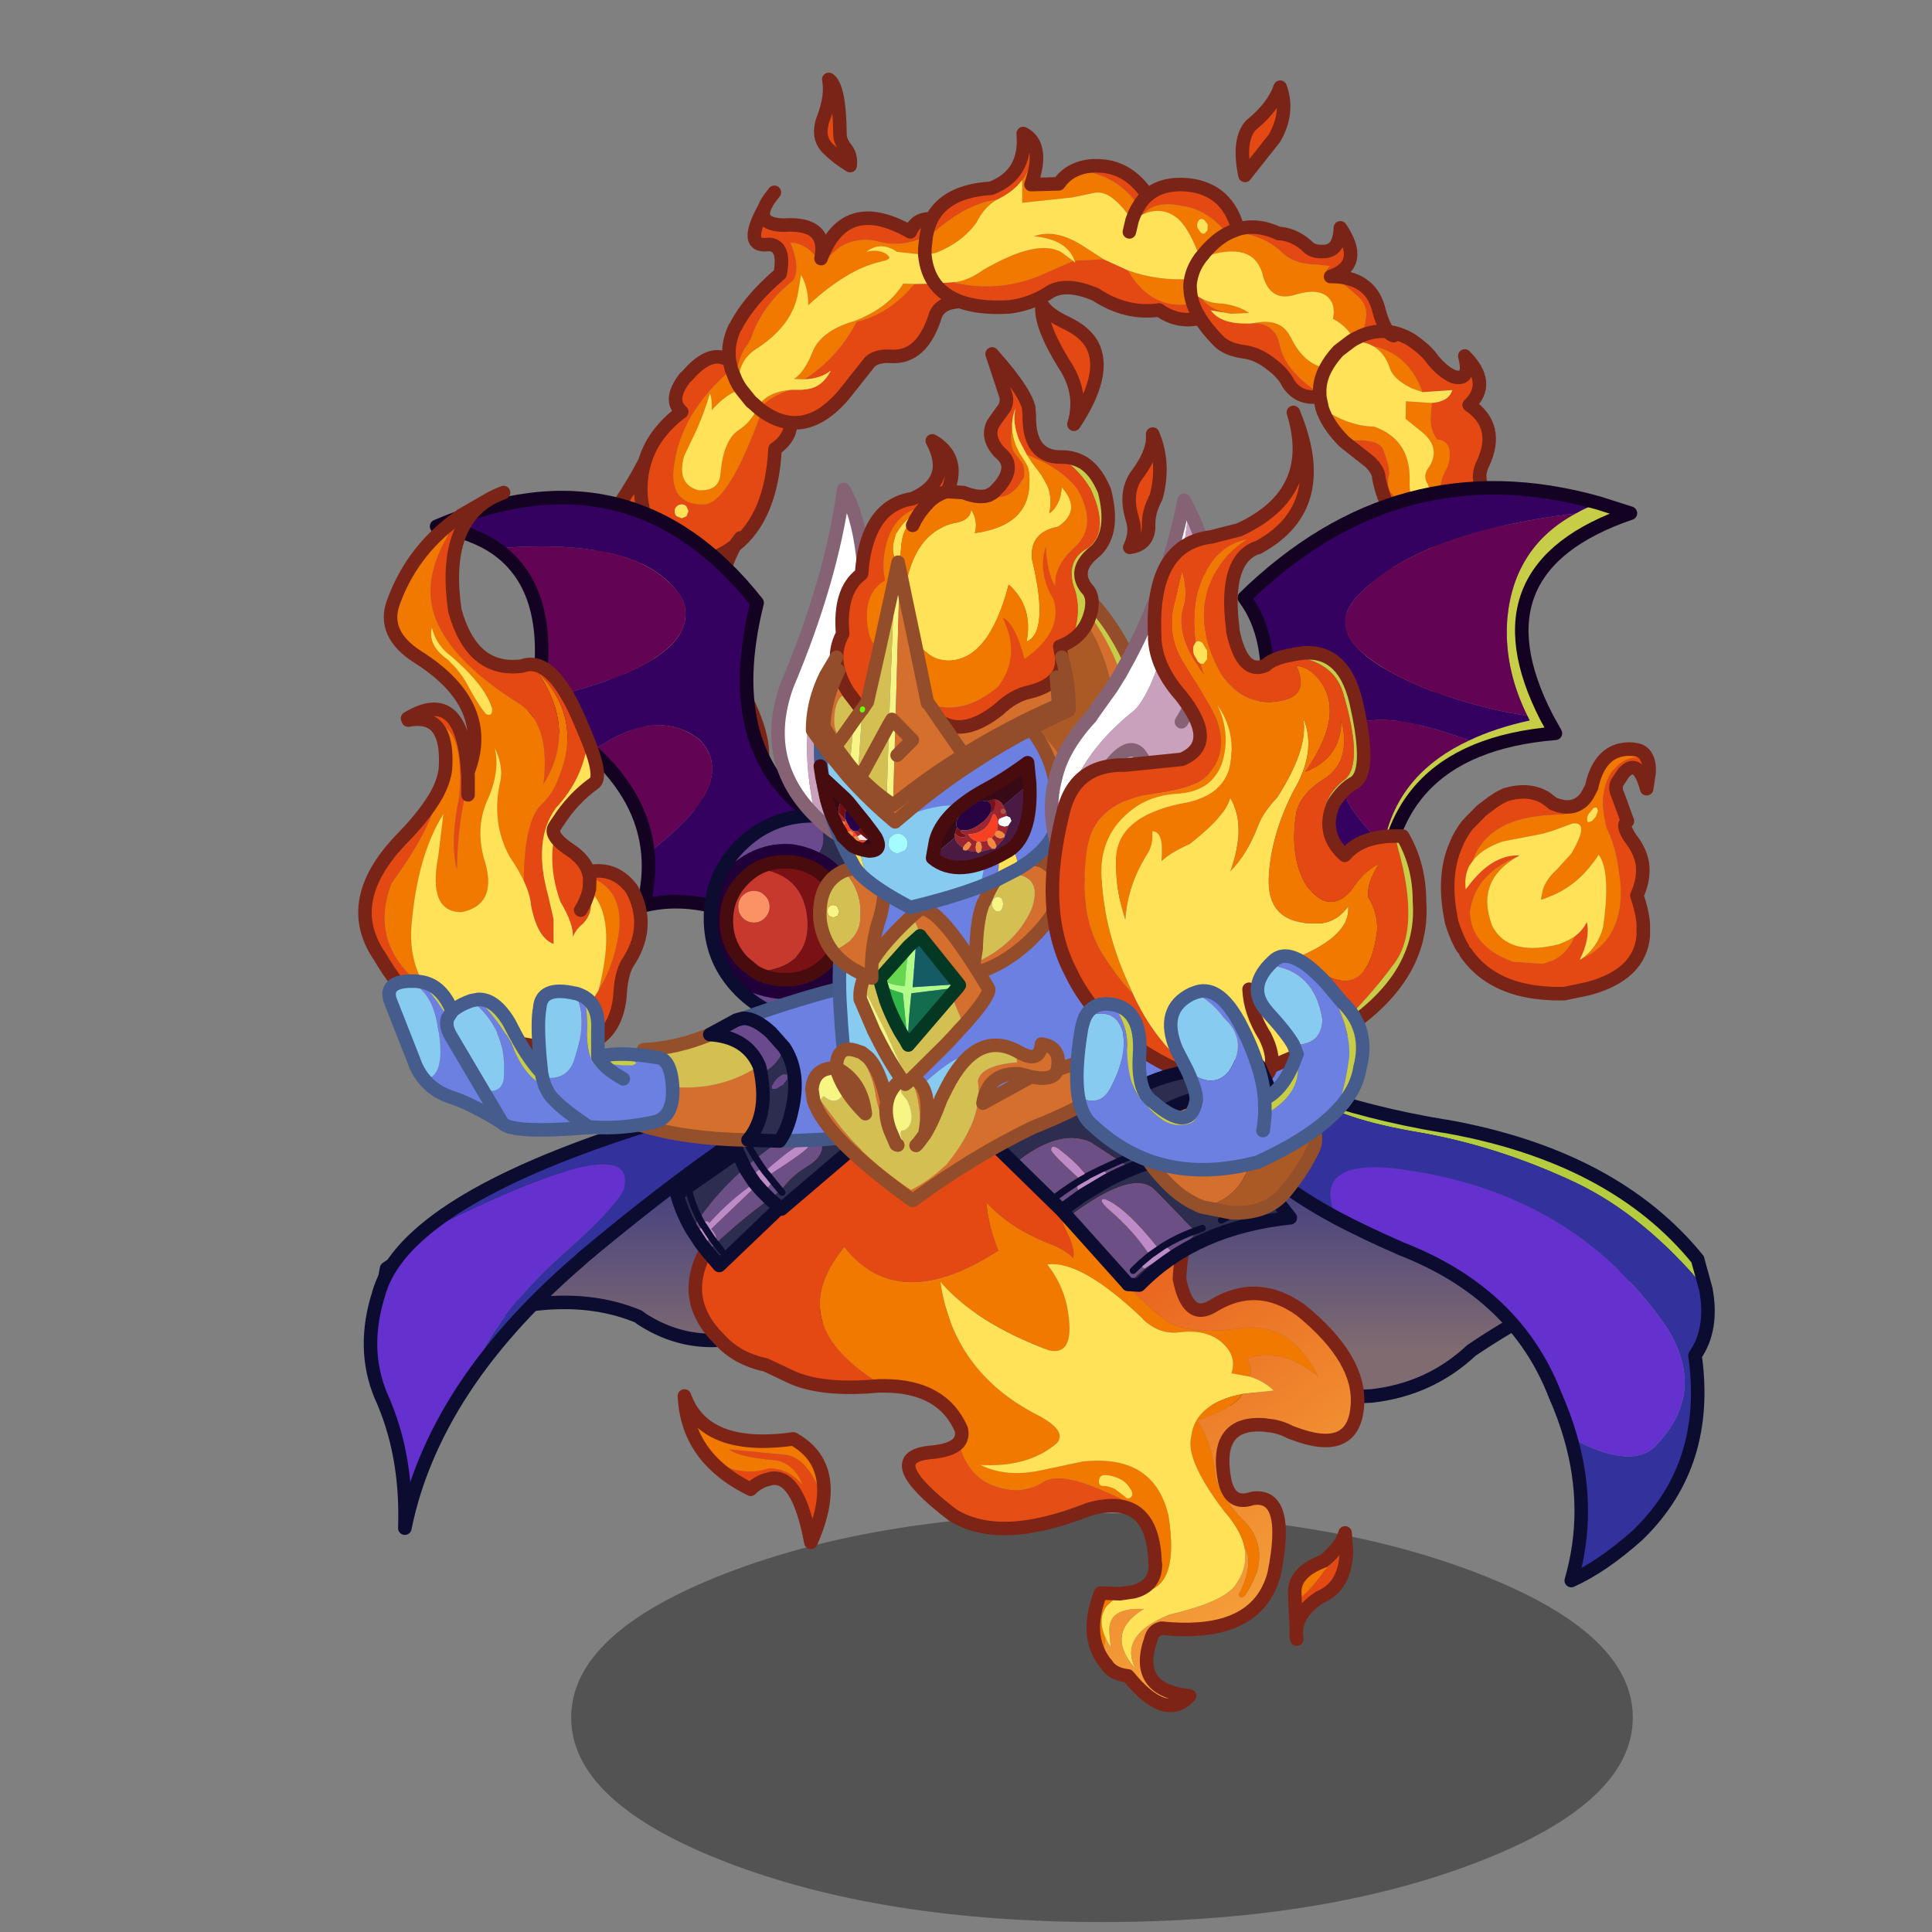 <svg xmlns:ffdec="https://www.free-decompiler.com/flash" xmlns:xlink="http://www.w3.org/1999/xlink" ffdec:objectType="frame" height="90" width="90" xmlns="http://www.w3.org/2000/svg"><rect width="100%" height="100%" fill="#808080" stroke="none"/><use ffdec:characterId="60" height="285.6" transform="translate(16.685 .927) scale(.315)" width="203.5" xlink:href="#a"/><defs><g id="a" transform="translate(1 8.8)"><use ffdec:characterId="2" height="60.45" transform="translate(30.5 212.05)" width="157" xlink:href="#b"/><use ffdec:characterId="7" height="122.3" transform="translate(31.7 -8.8)" width="137.6" xlink:href="#c"/><use ffdec:characterId="9" height="79.35" transform="translate(9.6 60.85)" width="78.15" xlink:href="#d"/><use ffdec:characterId="19" height="113.1" transform="translate(-.2 142.25)" width="199.8" xlink:href="#e"/><use ffdec:characterId="21" height="25.9" transform="translate(39.75 132.1)" width="50.4" xlink:href="#f"/><use ffdec:characterId="23" height="93.7" transform="translate(98.8 59.4)" width="89.35" xlink:href="#g"/><use ffdec:characterId="28" height="53.8" transform="translate(158.8 83.05)" width="43.7" xlink:href="#h"/><use ffdec:characterId="30" height="57.1" transform="translate(65.1 109.7)" width="49.85" xlink:href="#i"/><use ffdec:characterId="43" height="101.45" transform="translate(60.1 22)" width="67.7" xlink:href="#j"/><use ffdec:characterId="45" height="46.8" transform="translate(108.65 112.3)" width="32.85" xlink:href="#k"/><use ffdec:characterId="50" height="98.15" transform="translate(-1 46.2)" width="51.3" xlink:href="#l"/><use ffdec:characterId="52" height="24" transform="translate(2.55 132.35)" width="43.95" xlink:href="#m"/><use ffdec:characterId="57" height="130.65" transform="translate(93.4 21)" width="84.5" xlink:href="#n"/><use ffdec:characterId="59" height="39.95" transform="translate(104.3 128.65)" width="44.25" xlink:href="#o"/></g><g id="A"><path d="M102.3 29.15q5.45.1 6.75 4.6.65 2.55 1.45 3.55 1.7.2 3.4 1.2 2.25 1.55 3.1 2.8l.15.2q1.4 1.7 2.9 2.4l.1.05q2.7.75 1.7-3.05 4 4.05.65 7.25 4.65 3.15 2 8.75l-.1.2q-1.1 2.55 1.25 4.8l.2.2q1.3 1.3 1 2.35l-.25.45q-1.4 23.5-14.7 31.4h1.95q-3.1 5.8-5.4 6.5-2.3.7-3.45 1.95-1.15 1.25-3.6 2.3l-6.05 2.05q-3.6 1-7.25-.55-3.65-1.6-.55-7.4 3.1-5.85 5.45-8.25l7.5-7.9 7.35-8.45q3.2-4.4 3.2-11l-.55-2.25-.25-.8-.35-.8q-.45-1.25-.75-2.7 0-1.15-1.35-2.45l-3.5-2.75-.35-.3q4.95-.55 5.8 1.15 1.15 2.85.9 4l-.1.2q-.45 3.6 4 3.6l1.05.2q.55-.1.85-.4 1.45-.7 1.8-2.2v-.1l.05-.15q.25-1.3 1-2.5l.05-.1q1-3.7-1.6-3.95-.95-1.35-.95-2.85v-.15l.15-2.4q2.55-.2 3.05-1.9l-4.4.3q-2.05-5.65-7.3-6.8-.95-.55-2.2-.65l.35-.85q1.7-3.85-.15-5.6-1.6-1.55-3.2-2.65l-.8-.55m-1.9 17.75q-3.15.5-4.75-2.1l-.05-.15q-.85-1.4-2.15-2.35-2.05-1.7-4.15-2-2.7-.35-3.95-1.7-1.65-1.7-2.65-3.3-3.25.8-6.05-1.2-4.85.7-9.4-2.3-4.25-1.8-6.7-.4l-.45.3q-2.65 1.6-5.65 1.95-4.4.25-7.25-.8-2.8.1-3.6 1.95-2 6.55-6.75 6.15-2-.1-3 .85l-3.8 4.8q-3.85 4.55-7.9 4.15.05 2.25-2.3 3.9-.55 10.1-5.95 14.3-2.3 4.1-2.2 9.25.05 5.15 4.45 14.7 4.35 9.55-1.6 13.55-5.9 4-11.7-4.9-5.8-8.9-6.75-14.15-1.05-5.25-1.55-10.1-.55-4.9-.4-7.25.2-3.5 2.55-7Q-.75 59.2.6 56.5q1.25-4.2 5.45-7.35-2.05-1.75.5-5.05l.3-.25q3.5-4.1 6.25-2.25-.35-2.45.8-4.9l.15-.2q1.95-3.8 6.55-7.75.8-4.15-1.6-4.35-4.05.6-.7-5.45-.95 2.5 2.8 2.6 6.65-.45 5.55 4.95 3.55-9.45 13.2-3.95.9-2.1 3.15-1.9 2.15-4.15 8.8-4.55 5.3-2.05 4.75-8.1 1.6.8 1.9 2.7-.7 2.35-2.05 4.2l-.7.8q-1.15 1.15-2.65 1.9l-.4.2q-4.35.55-9 4.55l-1.45.85q.25-1.4.8-2.55-.55 1.15-.8 2.55-3.75 1.85-7.55.65-4.95-.8-7.75 3.7-2.15-3.35-4.75-3.4 1.55 3.85.35 5.6-4.25 3.4-5.95 7.85-.3 1.1-1.2 2.2-1.1 1.9-1.3 4.7l-.65-1.6-.3-1.3.3 1.3q-7.5 6.4-8.5 14.4-.7 5.5 4.25 5.55 3.7.25 8.75-13.85l-.4-.3q1.8-2 4.75-2.8h1.7l.2-.05q2.6-.1 3.95-2.8-1.45 1.2-3.9 1.3 4.95-3.2 7.7-8.5 4.95-1.2 8.55-5.6l3.05-.05L46 30l.3.05q7.25 1.6 13.75-1.5l3.9-1.7.3.25-.1-.3 4.3-.2 3.6 1.65q3.45 6 9.6 4.9-.35-1.05-.4-2.05.8.85 1.75 1.35 1.2 1.65 4.25 2.2l-2.95-.5q1.4 2 5.35 1.95h.25l.1.1.6-.15q3.3.05 3.9 3.3l.05.15q.85 3.7 5.85 6.95v.45M94.55 1.15Q95.9 4.9 93.7 8.7l-4.35 5.5q-1.1-5.3.9-7.45l.25-.2q3.1-2.6 4.05-5.4M102 29.2l-.05-.05q-1.05-.65-.05-1.55l-1.85-.2q-3.25-.05-4.95-1.55-3.2-3.15-7.95-3.25l1.15-.45-1.15.45h-.65q-2.6-3.2-6.2-3.85l-.35-.05q-3.9-.8-5.6 1.2l-1.7.95q.4-1.2.95-2.05.55-1 1.35-1.65-.8.65-1.35 1.65-2.9-4.7-9.25-5.45 1.55-.7 3.7-.55 4.15.25 6.9 4.35 2.2-1.9 6-1.55 5.8.65 7.35 6.55 2.85-.85 6.05.65h.25q2.35.25 4.25 2.15.8.55 1.9.5 2.6.1 2.7-3.5 3.6 5.35-1.3 7.15l-.05.05h-.1v.05m-19.3 6.1q-.7-1.1-1.05-2.15.35 1.05 1.05 2.15m23.75 2.65q2.05-.9 4.05-.65.4.5.85.6-.45-.1-.85-.6-2-.25-4.05.65m11.35 30.2-2.35-.5-1.6-.85q-1.65 6.75-3.1 10.35-1.95 5.05-4.7 7.65L95.9 92.75q-4.95 4.1-4.95 8.95l.3 1.3.3 1.4 1-.25.95-.9q.25.25 0 .25l.15.05.1.25q4.4-.9 9.5-2.55.15-.85-1.15-2.1-1.4-1.35-2.45-.9.95-1.6 4.25-2.65l5-1.05-.3-.75-.3-.9q0-1.3 1.9-2.4 1.2-.65 4.25-2 6.15-2.95 6.15-8 0-1.55-.8-2.3-.85-.8-.85-1.4 0-1.35 1.2-3.55 1.15-2.05 2.4-3.2h-.45l-6 2.45v-1.4q.25-1.25 1.7-2.95 2.85.15 6.45-1.6l.05-.05.05-.05q1.65-.7 2.25-1.55-.6.85-2.25 1.55l-.05.05-.05.05q-3.6 1.75-6.45 1.6m-7.55-5.65q.95 2.15 2.6 3.5l.25.2.75.6-.75-.6-.25-.2q-1.65-1.35-2.6-3.5M47.2 32.85q-2.4-.9-3.7-2.65 1.3 1.75 3.7 2.65M30.45 10.4l.15.25q.5.85.35 2.1-1.9-1.15-3.3-2.55-1.75-1.75-.55-4.7 1.15-3.15.7-5.5 1.6 1.05 1.65 8.15 0 1.05 1 2.25m-8.3 40.35q-2.1-.2-4.25-1.75 2.15 1.55 4.25 1.75M6.05 64.9l.7-.3.3-.75-.3-.7q-.3-.3-.7-.3-.45 0-.75.3t-.3.7q0 .45.3.75l.75.3M.6 56.5q-.8 2.5-.55 5.4l.15 1-.15-1Q-.2 59 .6 56.5m.9 10.7Q.65 65.4.2 62.9l-1.1 2.5q-1.35 3.15-1.35 4.45 0 2.85 1.25 6.4l2.05 5.2v.3q-.75-.4-2.5-1.1L-4.2 79.5q2.3 2.95 3.5 5.15 1.65 3 2.35 6.3.7 3.3 2.1 5.9 2.3 4.4 5.4 4.4 2.45 0 3.15-.75.5-.6.5-2.7 0-2.05-1.6-5.2l-2.3-4.4q-1.3-3.05-1.7-10.65l-.5.4-1.15.7q-.3-.5-.3-2.05 0-1.9 1.75-4.25l.8-.95-1.45-.1q-3.2-.55-4.85-4.1m13.25.6-.85 1.15q-1.85 1.45-4.3 2.2l-1.8.25 1.8-.25q2.45-.75 4.3-2.2l.85-1.15" fill="#e44913" fill-rule="evenodd" transform="translate(6.9 1)"/><path d="M103.95 53.5q-2.45-2.5-3.2-4.9 3.75 2.65 7.7 2.75 5.25 1.85 5.25 7.65-.15 2.8.85 3.45-4.45 0-4-3.6l.1-.2q.25-1.15-.9-4-.85-1.7-5.8-1.15M83.4 20.85q-.3-.25-.6-.2-.3.1-.45.5-.15.35-.05.75l.45.7q.3.3.6.2l.45-.45.05-.85-.45-.65m3.25 2 .5-.25q4.75.1 7.95 3.25 1.7 1.5 4.95 1.55l1.85.2q-1 .9.05 1.55l.05.05.2.1.9.4q1.6 1.1 3.2 2.65 1.85 1.75.15 5.6l-1 .5q-1-1.95-3.1-3.05.3-1.35-.15-2.45l-.05-.05q-1.3-2.35-5.55-1-3.55 1-4.65-3v-.1q-1-3.45-4.65-3.35h-.2q-2.15.1-4.35 1.05l-.05-.05.35-.4.35-.45q1.6-1.85 3.25-2.75-1.65.9-3.25 2.75l-.35.45-.35.4q-1.35-3.85-3-5.6-2.3-2.2-5.35-.95 1.7-2 5.6-1.2l.35.05q3.6.65 6.2 3.85l.15.25M73.6 18.8q-.55.85-.95 2.05-3.15-4.7-5.7-4.05l-3.1.65-7.45.8V14.9q1.35-1.85 2.05-4.2.3 1.85-.75 4.85l4.1-.1q1-1.45 2.55-2.1 6.35.75 9.25 5.45m7.75 10.7q-.2.8-.1 1.6.05 1 .4 2.05-6.15 1.1-9.6-4.9 4.5 1.6 9.3 1.25M83 32.45q1.4.7 3.05.7 2.6.4 3.9 1.4l-2.5.1h-.2q-3.05-.55-4.25-2.2m7.6 3.6q4.05-.85 5.45 2l.05.05q1.9 4 5.2 4.6-1 1.85-.9 3.75-5-3.25-5.85-6.95l-.05-.15q-.6-3.25-3.9-3.3m17.7 3.4q5.25 1.15 7.3 6.8l-1.8-.65-.15-.1q-2.5-1.3-2.95-3-.75-2.1-2.4-3.05m8.65 8.4-.15 2.4v.15q0 1.5.95 2.85 2.6.25 1.6 3.95l-.05.1q-.75 1.2-1 2.5l-.05.15v.1q-.35 1.5-1.8 2.2.6-.7-.05-2.35-.9-1.3.25-2.7 1.75-2.95-1.5-5.35l-2.05-1.65.05-2.6 3.8.25m-3.1 18.95 1.6.85 2.35.5q-1.45 1.7-1.7 2.95v1.4l6-2.45h.45q-1.25 1.15-2.4 3.2-1.2 2.2-1.2 3.55 0 .6.85 1.4.8.75.8 2.3 0 5.05-6.15 8-3.05 1.35-4.25 2-1.9 1.1-1.9 2.4l.3.9.3.75-5 1.05q-3.3 1.05-4.25 2.65 1.05-.45 2.45.9 1.3 1.25 1.15 2.1-5.1 1.65-9.5 2.55l-.1-.25-.15-.05q.25 0 0-.25l-.95.9-1 .25-.3-1.4-.3-1.3q0-4.85 4.95-8.95l10.15-7.95q2.75-2.6 4.7-7.65 1.45-3.6 3.1-10.35m1 4.85q-.5 2.2-1.35 4.1-2.2 5.1-7.45 10.5l-7.7 5.6Q93 96.05 93 100.6q0 .95.9.95l1.45-.45q.75-.55.95-1.5l2.25.3q0-.45-1.65-2.25 0-1.55 5.9-2.9 5.6-1.25 4.9-4.1-.55-2.45 4.55-4.95 5.3-2.55 5.25-3.95-.8 0-1.4.3h-1.65q.7-2.85 1.3-4.4 1-2.75 3.2-3.7-.3 0-.3-.3l-.65.3-.8.3h-2.45l-.15-.2q-.15-.1-.15-.55l.3-.6q.3-.55.1-1.25M52.65 17.8q-1.85 1.05-3 3.35-2.1 2.95-6 4.5l-1.65.3v-.9l.2-1.85 1.45-.85q4.65-4 9-4.55M46.3 29.95h.35q1.85-.25 4.1-1.85 7.8-4.5 11.35-2.6l1.85 1.35-3.9 1.7q-6.5 3.1-13.75 1.5v-.1m17.85-3.15q-1.15-3.15-6-3.6 3.1-1.15 7.05 1.3l3.25 2.1-4.3.2M42.2 23.2l-.2 1.85v.9l-4.1-.45q-2.45-1.65-4.55 0 1.75-.45 3 .35l.1.1q.85.65-.8.95l-.1.05q-4.85 1-10.8 6.45.05-2.5-1.05-4.5l-.45 2.7q-.8 4.65-5.85 8.05-3.15 1.8-2.95 5.6l-.4-.75.4.75.1.7q-1.95.6-4.05 2.95.05-1.9-.3-2.45-1.05 3.7-2.85 7.25l-.95 2q-1.15 4.15 2.1 5.05 3.2.2 3.3-2.65.45-4.7 2.6-6.2l.15-.1q1.25-.8 2.2-2.25l.75-.85-.15-.15.3-.65.1-.1q1.4-1.65 4.5-1.9-2.95.8-4.75 2.8l.4.3q-5.05 14.1-8.75 13.85Q4.2 62.8 4.9 57.3q1-8 8.5-14.4l.65 1.6q.2-2.8 1.3-4.7.9-1.1 1.2-2.2 1.7-4.45 5.95-7.85 1.2-1.75-.35-5.6 2.6.05 4.75 3.4 2.8-4.5 7.75-3.7 3.8 1.2 7.55-.65m-18 21.15-1.55-.05q1.5-.95 2.7-3.9 1.2-3.15 6-4.6l.2-.05q5.15-2 7.25-5.55l1.65.05q-3.6 4.4-8.55 5.6-2.75 5.3-7.7 8.5M.2 62.9q.45 2.5 1.3 4.3Q0 70.4 0 71.7q0 2.4 1.35 5.75Q3 81.4 3.3 83.15l-3 .25 1.9 2.95q1.2 1.95 1.7 4.85.2 1.35 2.25 4.85 2.3 3.85 3.6 3.85.45 0 .8-.85l.3-1.1q0-1.4-2.25-4.85-2.15-3.4-1.95-6.05.3-3.25-1.3-6.2-1.75-3.1-1.75-4 0-1.45.85-2.8l1.7-2.35.2-.4 1.45.1-.8.95Q5.25 74.7 5.25 76.6q0 1.55.3 2.05l1.15-.7.5-.4q.4 7.6 1.7 10.65l2.3 4.4q1.6 3.15 1.6 5.2 0 2.1-.5 2.7-.7.75-3.15.75-3.1 0-5.4-4.4-1.4-2.6-2.1-5.9-.7-3.3-2.35-6.3-1.2-2.2-3.5-5.15l2.75 1.15q1.75.7 2.5 1.1v-.3L-1 76.25q-1.25-3.55-1.25-6.4 0-1.3 1.35-4.45l1.1-2.5" fill="#f17900" fill-rule="evenodd" transform="translate(6.9 1)"/><path d="m100.75 48.6-.35-1.7v-.45q-.1-1.9.9-3.75-3.3-.6-5.2-4.6l-.05-.05q-1.4-2.85-5.45-2l-.7.05h-.25q-3.95.05-5.35-1.95l2.95.5h.2l2.5-.1q-1.3-1-3.9-1.4-1.65 0-3.05-.7-.95-.5-1.75-1.35-.1-.8.1-1.6.3-1.55 1.3-2.95-1 1.4-1.3 2.95-4.8.35-9.3-1.25l-3.6-1.65-3.25-2.1q-3.95-2.45-7.05-1.3 4.85.45 6 3.6l.1.3-.3-.25-1.85-1.35q-3.55-1.9-11.35 2.6-2.25 1.6-4.1 1.85h-.35L46 30l-2.5.2q-1.25-1.7-1.5-4.25.25 2.55 1.5 4.25l-3.05.05-1.65-.05q-2.1 3.55-7.25 5.55l-.2.05q-4.8 1.45-6 4.6-1.2 2.95-2.7 3.9l1.55.05q2.45-.1 3.9-1.3-1.35 2.7-3.95 2.8l-.2.05h-1.7q-3.1.25-4.5 1.9l-.1.1-.3.65-.6 1q-.95 1.45-2.2 2.25l-.15.1q-2.15 1.5-2.6 6.2-.1 2.85-3.3 2.65-3.25-.9-2.1-5.05l.95-2q1.8-3.55 2.85-7.25.35.55.3 2.45 2.1-2.35 4.05-2.95l.3-.1-.4-.6q-.2-3.8 2.95-5.6 5.05-3.4 5.85-8.05l.45-2.7q1.1 2 1.05 4.5 5.95-5.45 10.8-6.45l.1-.05q1.65-.3.8-.95l-.1-.1q-1.25-.8-3-.35 2.1-1.65 4.55 0l4.1.45 1.65-.3q3.9-1.55 6-4.5 1.15-2.3 3-3.35l.4-.2q1.5-.75 2.65-1.9l.7-.8v3.35l7.45-.8 3.1-.65q2.55-.65 5.7 4.05l1.7-.95q3.05-1.25 5.35.95 1.65 1.75 3 5.6l-.05.1.1-.05q2.2-.95 4.35-1.05h.2q3.65-.1 4.65 3.35v.1q1.1 4 4.65 3 4.25-1.35 5.55 1l.05.05q.45 1.1.15 2.45 2.1 1.1 3.1 3.05l-.4.25-1.9 1.45Q102 41.4 101.3 42.7q.7-1.3 1.85-2.55l1.9-1.45.5.05h.45l.1.05q1.25.1 2.2.65 1.65.95 2.4 3.05.45 1.7 2.95 3l.15.1 1.8.65 4.4-.3q-.5 1.7-3.05 1.9l-3.8-.25-.05 2.6 2.05 1.65q3.25 2.4 1.5 5.35-1.15 1.4-.25 2.7.65 1.65.05 2.35-.3.3-.85.4l-1.05-.2q-1-.65-.85-3.45 0-5.8-5.25-7.65-3.95-.1-7.7-2.75M83.4 20.85l.45.65-.05.85-.45.45q-.3.1-.6-.2l-.45-.7q-.1-.4.05-.75.15-.4.45-.5.3-.05.6.2m31.45 50.8q.2.7-.1 1.25l-.3.6q0 .45.15.55l.15.2h2.45l.8-.3.65-.3q0 .3.3.3-2.2.95-3.2 3.7-.6 1.55-1.3 4.4h1.65q.6-.3 1.4-.3.05 1.4-5.25 3.95-5.1 2.5-4.55 4.95.7 2.85-4.9 4.1-5.9 1.35-5.9 2.9 1.65 1.8 1.65 2.25l-2.25-.3q-.2.95-.95 1.5l-1.45.45q-.9 0-.9-.95 0-4.55 5.35-8.75l7.7-5.6q5.25-5.4 7.45-10.5.85-1.9 1.35-4.1m-42.6-49.1.4-1.7-.4 1.7m-57.4 23.3 1.45 1.8.25.2.8.7-.8-.7-.25-.2-1.45-1.8M6.05 64.9l-.75-.3q-.3-.3-.3-.75 0-.4.3-.7.3-.3.75-.3.4 0 .7.3l.3.7-.3.75-.7.3m.3 6.4-.2.4-1.7 2.35q-.85 1.35-.85 2.8 0 .9 1.75 4 1.6 2.95 1.3 6.2-.2 2.65 1.95 6.05 2.25 3.45 2.25 4.85l-.3 1.1q-.35.85-.8.85-1.3 0-3.6-3.85-2.05-3.5-2.25-4.85-.5-2.9-1.7-4.85L.3 83.4l3-.25q-.3-1.75-1.95-5.7Q0 74.1 0 71.7q0-1.3 1.5-4.5 1.65 3.55 4.85 4.1" fill="#ffe257" fill-rule="evenodd" transform="translate(6.9 1)"/><path d="M109.2 30.15q5.45.1 6.75 4.6.65 2.55 1.45 3.55 1.7.2 3.4 1.2 2.25 1.55 3.1 2.8l.15.2q1.4 1.7 2.9 2.4l.1.05q2.7.75 1.7-3.05 4 4.05.65 7.25 4.65 3.15 2 8.75l-.1.2q-1.1 2.55 1.25 4.8l.2.2q1.3 1.3 1 2.35l-.25.45q-1.4 23.5-14.7 31.4h1.95q-3.1 5.8-5.4 6.5-2.3.7-3.45 1.95-1.15 1.25-3.6 2.3l-6.05 2.05q-3.6 1-7.25-.55-3.65-1.6-.55-7.4 3.1-5.85 5.45-8.25l7.5-7.9 7.35-8.45q3.2-4.4 3.2-11l-.55-2.25-.25-.8-.35-.8q-.45-1.25-.75-2.7 0-1.15-1.35-2.45l-3.5-2.75-.35-.3q-2.45-2.5-3.2-4.9l-.35-1.7q-3.15.5-4.75-2.1l-.05-.15q-.85-1.4-2.15-2.35-2.05-1.7-4.15-2-2.7-.35-3.95-1.7-1.65-1.7-2.65-3.3-3.25.8-6.05-1.2-4.85.7-9.4-2.3-4.25-1.8-6.7-.4l-.45.3q-2.65 1.6-5.65 1.95-4.4.25-7.25-.8-2.8.1-3.6 1.95-2 6.55-6.75 6.15-2-.1-3 .85l-3.8 4.8q-3.85 4.55-7.9 4.15.05 2.25-2.3 3.9-.55 10.1-5.95 14.3-2.3 4.1-2.2 9.25.05 5.15 4.45 14.7 4.35 9.55-1.6 13.55-5.9 4-11.7-4.9Q3.95 93.65 3 88.4q-1.05-5.25-1.55-10.1-.55-4.9-.4-7.25.2-3.5 2.55-7 2.55-3.85 3.9-6.55 1.25-4.2 5.45-7.35-2.05-1.75.5-5.05l.3-.25q3.5-4.1 6.25-2.25-.35-2.45.8-4.9l.15-.2q1.95-3.8 6.55-7.75.8-4.15-1.6-4.35-4.05.6-.7-5.45.3-.8 1.1-1.8l.35-.45m74.8-15.55q-.95 2.8-4.05 5.4l-.25.2q-2 2.15-.9 7.45l4.35-5.5q2.2-3.8.85-7.55m-7.4 21.45-.5.25q-1.65.9-3.25 2.75l-.35.45-.35.4-.05.1q-1 1.4-1.3 2.95-.2.8-.1 1.6.05 1 .4 2.05.35 1.05 1.05 2.15m22.75 3.15 1-.5q2.05-.9 4.05-.65.4.5.85.6m-24.2-15.3 1.15-.45q-1.55-5.9-7.35-6.55-3.8-.35-6 1.55-.8.65-1.35 1.65-.55.85-.95 2.05l-.4 1.7m29.9 6.55q4.9-1.8 1.3-7.15-.1 3.6-2.7 3.5-1.1.05-1.9-.5-1.9-1.9-4.25-2.15h-.25q-3.2-1.5-6.05-.65m13 20.55q.7-1.3 1.85-2.55l1.9-1.45.4-.25m-5.05 8v.45m1.6-17.75h.3m-1 13.55q-1 1.85-.9 3.75m17.4 21.7-2.35-.5-1.6-.85-.75-.6-.25-.2q-1.65-1.35-2.6-3.5m7.55 5.65q2.85.15 6.45-1.6l.05-.05.05-.05q1.65-.7 2.25-1.55M48.9 26.95q.25 2.55 1.5 4.25 1.3 1.75 3.7 2.65M65.35 11.7q.3 1.85-.75 4.85l4.1-.1q1-1.45 2.55-2.1 1.55-.7 3.7-.55 4.15.25 6.9 4.35m-56.65 1.8q-.95 2.5 2.8 2.6 6.65-.45 5.55 4.95 3.55-9.45 13.2-3.95.9-2.1 3.15-1.9 2.15-4.15 8.8-4.55Q64 15.05 63.45 9q1.6.8 1.9 2.7M49.9 21.65q-.55 1.15-.8 2.55l-.2 1.85v.9M20.95 45.5l.4.75.4.6 1.45 1.8.25.2.8.7.15.15.4.3q2.15 1.55 4.25 1.75m8.3-40.35q-1-1.2-1-2.25Q36.3 2.05 34.7 1q.45 2.35-.7 5.5-1.2 2.95.55 4.7 1.4 1.4 3.3 2.55.15-1.25-.35-2.1l-.15-.25M20 42.6l.3 1.3.65 1.6M7.1 63.9l-.15-1q-.25-2.9.55-5.4m.9 10.7q-.85-1.8-1.3-4.3m7.6 8.5-1.45-.1q-3.2-.55-4.85-4.1m12.4 1.75q-1.85 1.45-4.3 2.2l-1.8.25m6.1-2.45.85-1.15" fill="none" stroke="#7a2317" stroke-linecap="round" stroke-linejoin="round" stroke-width="2"/></g><g id="B"><path d="M31.25 52.6Q30.5 44.3 23 37.5q9.55-6.75 15.95-1.65 5.95 6.4-7.7 16.75M14.85 30Q17.7 13.7 8.8 7.5q22.15-1.8 27.6 7.6 3.4 9.2-21.55 14.9" fill="#620453" fill-rule="evenodd" transform="translate(1 1)"/><path d="M31.25 52.6q13.65-10.35 7.7-16.75-6.4-5.1-15.95 1.65-3.5-3.15-8.45-6l.3-1.5Q39.8 24.3 36.4 15.1 30.95 5.7 8.8 7.5 5.3 5.1 0 4.25q28.7-12.4 47.4 11.3Q39.05 49 75.6 53.75q3.05 16.3-10.55 23.4-19.25-20.6-34.5-16.8 1.05-4 .7-7.75" fill="#340160" fill-rule="evenodd" transform="translate(1 1)"/><path d="M24 38.5q7.5 6.8 8.25 15.1.35 3.75-.7 7.75 15.25-3.8 34.5 16.8 13.6-7.1 10.55-23.4Q40.05 50 48.4 16.55 29.7-7.15 1 5.25q5.3.85 8.8 3.25 8.9 6.2 6.05 22.5l-.3 1.5q4.95 2.85 8.45 6z" fill="none" stroke="#130221" stroke-linecap="round" stroke-linejoin="round" stroke-width="2"/><path d="M56 47.05q2.1 3.15.6 5.45-1.55-.8-3.5-1.15l-.25-.05q-6.3-.65-11.2 4.95 1.1-2.6 3.25-4.75 4.45-4.45 10.75-4.45H56m2.15 25.5q-1.7 2.25-5.65 3.1 4.1.85 9.9.15-3.05 1.55-6.75 1.55-6.3 0-10.75-4.45l-.65-.7q4.3 2.15 8.35 2l.2-.05q3.2-.3 5.35-1.6" fill="#6a4a8c" fill-rule="evenodd" transform="translate(1 1)"/><path d="M56.6 52.5q1.5-2.3-.6-5.45 6.05.15 10.35 4.45 4.45 4.45 4.45 10.7 0 6.3-4.45 10.7-1.8 1.85-3.95 2.9-5.8.7-9.9-.15 3.95-.85 5.65-3.1 4.2-2.55 4.6-8.8l.05-.45v-.1q-.5-7.95-6.2-10.7" fill="#2d2d4f" fill-rule="evenodd" transform="translate(1 1)"/><path d="M41.65 56.25q4.9-5.6 11.2-4.95l.25.05q1.95.35 3.5 1.15 5.7 2.75 6.2 10.7v.1l-.05.45q-.4 6.25-4.6 8.8-2.15 1.3-5.35 1.6l-.2.05q-4.05.15-8.35-2-3.75-4.2-3.75-10 0-3.2 1.15-5.95m5.4 13.85q2 1.2 4.55 1.2 3.6 0 6.15-2.55 2.55-2.55 2.55-6.2 0-3.6-2.55-6.15-2.55-2.55-6.15-2.55-2.35 0-4.2 1-1.05.6-2 1.55-2.55 2.55-2.55 6.15 0 3.65 2.55 6.2l1.65 1.35" fill="#210038" fill-rule="evenodd" transform="translate(1 1)"/><path d="M47.4 54.85q1.85-1 4.2-1 3.6 0 6.15 2.55 2.55 2.55 2.55 6.15 0 3.65-2.55 6.2-2.55 2.55-6.15 2.55-2.55 0-4.55-1.2 8.1-.45 7.8-7.5-.45-6.9-7.45-7.75" fill="#7a1215" fill-rule="evenodd" transform="translate(1 1)"/><path d="m47.05 70.1-1.65-1.35q-2.55-2.55-2.55-6.2 0-3.6 2.55-6.15.95-.95 2-1.55 7 .85 7.45 7.75.3 7.05-7.8 7.5m2.2-9.6q0-1-.7-1.65-.65-.7-1.6-.7-1 0-1.7.7-.65.65-.65 1.65 0 .95.65 1.65.7.7 1.7.7.95 0 1.6-.7.7-.7.7-1.65" fill="#c8392d" fill-rule="evenodd" transform="translate(1 1)"/><path d="M49.25 60.5q0 .95-.7 1.65-.65.7-1.6.7-1 0-1.7-.7-.65-.7-.65-1.65 0-1 .65-1.65.7-.7 1.7-.7.95 0 1.6.7.7.65.7 1.65" fill="#fb9263" fill-rule="evenodd" transform="translate(1 1)"/><path d="M57 48.05h-.35q-6.3 0-10.75 4.45-2.15 2.15-3.25 4.75Q41.5 60 41.5 63.2q0 5.8 3.75 10l.65.7q4.45 4.45 10.75 4.45 3.7 0 6.75-1.55 2.15-1.05 3.95-2.9 4.45-4.4 4.45-10.7 0-6.25-4.45-10.7-4.3-4.3-10.35-4.45" fill="none" stroke="#0c0c30" stroke-linecap="round" stroke-linejoin="round" stroke-width="2"/><path d="M48.4 55.85q1.85-1 4.2-1 3.6 0 6.15 2.55 2.55 2.55 2.55 6.15 0 3.65-2.55 6.2-2.55 2.55-6.15 2.55-2.55 0-4.55-1.2l-1.65-1.35q-2.55-2.55-2.55-6.2 0-3.6 2.55-6.15.95-.95 2-1.55z" fill="none" stroke="#480c0e" stroke-linecap="round" stroke-linejoin="round" stroke-width="2"/></g><g id="e" transform="translate(1 1.55)"><use ffdec:characterId="10" height="80.2" transform="translate(-1 -1)" width="199.8" xlink:href="#p"/><use ffdec:characterId="17" height="113.1" transform="translate(35 -1.55)" width="121.05" xlink:href="#q"/><use ffdec:characterId="18" height="32.45" transform="translate(44.35 3.35)" width="92.7" xlink:href="#r"/></g><g id="p"><path d="M196.4 31.85q-14.45-.55-33.55 12.3-6.2 5.8-14.8 6.75-43.5 2.2-48.6-5.9-12.25-10.5-38.6-4.9-11.45 5.45-20.75-.6l-.45-.35q-12.4-5.15-30.4 2.4-9.2 1.95-6.85-9.5 35.55-25.2 80.75-30.5 86 4.75 113.25 30.3" fill="url(#s)" fill-rule="evenodd" transform="translate(1 1)"/><path d="M197.4 32.85Q170.15 7.3 84.15 2.55q-45.2 5.3-80.75 30.5-2.35 11.45 6.85 9.5 18-7.55 30.4-2.4l.45.35q9.3 6.05 20.75.6 26.35-5.6 38.6 4.9 5.1 8.1 48.6 5.9 8.6-.95 14.8-6.75 19.1-12.85 33.55-12.3z" fill="none" stroke="#0c0c30" stroke-linecap="round" stroke-linejoin="round" stroke-width="2"/><path d="M138.35 5.8q9.15 3.3 20.15 5.15l.7.1q24.75 4.45 37.1 19.65l.05.25 1.15 4.15q-9.05-10.85-19.15-15.7-11.75-5.55-23.95-7.6l-.3-.05Q141.55 9.5 138.35 5.8" fill="#b4cc3e" fill-rule="evenodd" transform="translate(1 1)"/><path d="M197.5 35.1q1.1 5.9-1.6 9.8 2.25 16-8.2 26.3l-.25.25q-5.2 4.65-9.85 6.75 3-10.4-.1-21.15 8.5 4.65 12.25 1.55 8.1-8 2-17.8-14.1-20.55-40.8-23.6-11.75-1.05-8.1 7.35-9.8-5.3-13.15-10.1l-.5-.55Q119.35 3.45 125.7 0q5.8 3.3 12.65 5.8 3.2 3.7 15.75 5.95l.3.05q12.2 2.05 23.95 7.6 10.1 4.85 19.15 15.7" fill="#33319c" fill-rule="evenodd" transform="translate(1 1)"/><path d="M177.5 57.05q-.9-3.15-2.3-6.3-5.8-15-22.7-21.6l-.45-.2q-5.15-2.25-9.2-4.4-3.65-8.4 8.1-7.35 26.7 3.05 40.8 23.6 6.1 9.8-2 17.8-3.75 3.1-12.25-1.55" fill="url(#t)" fill-rule="evenodd" transform="translate(1 1)"/><path d="M139.35 6.8q9.15 3.3 20.15 5.15l.7.1q24.75 4.45 37.1 19.65l.05.25 1.15 4.15q1.1 5.9-1.6 9.8 2.25 16-8.2 26.3l-.25.25q-5.2 4.65-9.85 6.75 3-10.4-.1-21.15-.9-3.15-2.3-6.3-5.8-15-22.7-21.6l-.45-.2q-5.15-2.25-9.2-4.4-9.8-5.3-13.15-10.1l-.5-.55Q120.35 4.45 126.7 1q5.8 3.3 12.65 5.8z" fill="none" stroke="#0c0c30" stroke-linecap="round" stroke-linejoin="round" stroke-width="2"/><path d="M7.15 27.1Q20.55 15.05 62.1 5.05l.25-.05q5.15-.85 2.85.95-14.95 8.7-33.8 24.5l-.25.25q-10.1 8.65-16.45 17.85 3.5-9.6 14.15-18.95 6.9-6.1 8.6-9.15 2.75-10.1-30.3 6.65" fill="#33319c" fill-rule="evenodd" transform="translate(1 1)"/><path d="M14.7 48.55q-7.3 10.6-9.6 21.9.35-10.15-2.95-18.2l-.2-.5q-3.3-7-.95-15.2l.15-.45q1.15-4.65 6-9 33.05-16.75 30.3-6.65-1.7 3.05-8.6 9.15Q18.2 38.95 14.7 48.55" fill="url(#u)" fill-rule="evenodd" transform="translate(1 1)"/><path d="M8.15 28.1Q21.55 16.05 63.1 6.05l.25-.05q5.15-.85 2.85.95-14.95 8.7-33.8 24.5l-.25.25q-10.1 8.65-16.45 17.85-7.3 10.6-9.6 21.9.35-10.15-2.95-18.2l-.2-.5q-3.3-7-.95-15.2l.15-.45q1.15-4.65 6-9z" fill="none" stroke="#0c0c30" stroke-linecap="round" stroke-linejoin="round" stroke-width="2"/></g><g id="C"><path d="M82.5 46q-1.15 2.05-6.55 3.95 2.25 3.7 2.6 8.1.25 2.45 3.95 6.45 3.45 3.35 2.15 7.9l-.05.1q-1.9 4.55-2.55 3.35l-.1-.1q2.4-4.75.85-7.15-.55-2.5-2.95-5.2Q74.2 56 74.9 52.5l.05-.25q.6-4.85 7.55-6.25M62.25 82.05q-.3 1.75-.2 3.5-2.9-4.05-.5-10.1l2.85.1-1.9 1.75q-1.5 1.9-.25 4.75m-3.4-77.3Q56.2 23.65 70.9 34.9q2.95 2.4 10.5 1.5h.1q7.95-1.55 12.3 7.1-5.45-4.5-10.6-2.7.8 1.35.45 2.65l-2.75-.5q.6-1.8-.35-3.35-2.25-3.25-7.1-2.75-3.15.5-5.65-1.9l-.1-.15q-9.1-8.65-14.05-7.95 2.6 3.35 3.1 7.25.95 6.3-2.85 5.45Q43 35.45 37.85 29.4 39.7 42.45 51.7 48.85q5.05 2.5 3.4 4.4l-.4.35q-4.2 3.3-10.95 2.9 3.85 1.9 8.95.8l6.15-1.3q10.4-1.15 12.65 7.65l.05.15q1.95 12.05-5.1 11.45 3.25-.85 3.2-4.1L69.6 71q-.15-5.4-2.65-7.35-1.25-1.85-4.55-3.1l-.35-.15q-6.15-2.8-8.75-1.5l-.2.1q-2.15 1.45-4.95 1.2h-.1l-.1-.05q-5.85-.8-7.4-6.95.65-.8.4-1.95-2.8-6.45-11.5-6.45l-.1-.05q-15.15-9-5.7-20.5 7.95 10.15 22.75.55-1.5-3.8-1.75-7.15 3.5 3.85 9.4 6.15 2.25.85 3.45 2.1.3-1.45-1.15-4.2-4.8-11.4 2.5-16.95M90.3 76.8l-.05-1.6q.05-2.9 4.3-4.5 2.65-2.2 3.15-4.15l.2 2.6q-1.5 1.05-3.2 2.95l-.3.4q-2.05 2.9-4.1 4.3M20.55 61.65q-2.2-6.2-5.6-6.65l-8.35-.8q1.5 1.15 6.75 1.6h.15q2.8.55 4 3.7-2.1-2.5-5-2.5-4.2 1.45-8.9-1.45Q.25 51.75 0 46.3q2.95 8.2 16.1 6.35 5.15 2.85 4.45 9m43.1-1.6 1.45 1.1q.5.55.95.1.45-.4-.15-1.3-.6-.95-1.55-1.4-.95-.45-1.95-.55-1-.1-1.1.8-.05.85.65.8.7 0 1.7.45" fill="#f17900" fill-rule="evenodd" transform="translate(1 1)"/><path d="M68 .85q-5.85 1.3-9.15 3.9-7.3 5.55-2.5 16.95 1.45 2.75 1.15 4.2-1.2-1.25-3.45-2.1-5.9-2.3-9.4-6.15.25 3.35 1.75 7.15-14.8 9.6-22.75-.55-9.45 11.5 5.7 20.5l-.05.05h-.45q-8.6.8-13.15-1.35L12 41.7q-4.25-.9-6.8-3.75-13.2-13 22.05-32.6 11.2-7.15 37.2-4.7l3.55.2m29.9 68.3q-.1 5.35-4 6.95-3.15 2.1-3.4 4.75l-.2-4.05q2.05-1.4 4.1-4.3l.3-.4q1.7-1.9 3.2-2.95M3.6 55.55q4.7 2.9 8.9 1.45 2.9 0 5 2.5-1.2-3.15-4-3.7h-.15q-5.25-.45-6.75-1.6l8.35.8q3.4.45 5.6 6.65-.3 2.8-1.85 6.3-1.95-10.4-6.1-9.4l-.1.05-.45.1q-1.35.45-2.25 1.4-3.85-1.9-6.2-4.55" fill="#e44913" fill-rule="evenodd" transform="translate(1 1)"/><path d="m82.5 46 4.65-.5q-1.45-1.4-3.5-2.05.35-1.3-.45-2.65 5.15-1.8 10.6 2.7-4.35-8.65-12.3-7.1h-.1q-7.55.9-10.5-1.5Q56.2 23.65 58.85 4.75q3.3-2.6 9.15-3.9 15.7 1.4 9.1 15.2l-.3.55q-3 3.1-3.6 12.35 1.25 6.4 5.05 4 6.45-3.95 12.9.65 9.05 7.35 8.35 14.35-.65 7.25-9.5 3.85l-.3-.1q-1.8-.95-3.55-1.05l-.2-.05q-7.75-.7-6.05 8.25.85 3.75 4.1 2.6 5.65-.85 3.2 11.2-2.55 9.4-16.5 8h-.2q-1.2.3-1.5 1.55-2.7 7.6 5.7 8.45-3.55 3.9-9.1-2.95-1.9-.2-2.9-1.3l-.15-.2-.05-.1-.45-.55q-.1-1.75.2-3.5l.8 1.5-.2-2.2v-.2q-.25-3.6 5.1-3.35-5.9 3.55-1.25 8.85-2.5-4.95 4.9-7.95l.05-.05q8.6-2 10.05-4.7 1.7-2.55 1.1-5.35 1.55 2.4-.85 7.15l.1.1q.65 1.2 2.55-3.35l.05-.1q1.3-4.55-2.15-7.9-3.7-4-3.95-6.45-.35-4.4-2.6-8.1 5.4-1.9 6.55-3.95" fill="url(#v)" fill-rule="evenodd" transform="translate(1 1)"/><path d="M83.65 43.45q2.05.65 3.5 2.05l-4.65.5q-6.95 1.4-7.55 6.25l-.05.25q-.7 3.5 4.95 10.9 2.4 2.7 2.95 5.2.6 2.8-1.1 5.35-1.45 2.7-10.05 4.7l-.05.05q-7.4 3-4.9 7.95-4.65-5.3 1.25-8.85-5.35-.25-5.1 3.35v.2l.2 2.2-.8-1.5Q61 79.2 62.5 77.3l1.9-1.75 2.05-.3q7.05.6 5.1-11.45l-.05-.15q-2.25-8.8-12.65-7.65l-6.15 1.3q-5.1 1.1-8.95-.8 6.75.4 10.95-2.9l.4-.35q1.65-1.9-3.4-4.4-12-6.4-13.85-19.45Q43 35.45 53.9 39.55q3.8.85 2.85-5.45-.5-3.9-3.1-7.25 4.95-.7 14.05 7.95l.1.15q2.5 2.4 5.65 1.9 4.85-.5 7.1 2.75.95 1.55.35 3.35l2.75.5m-20 16.6q-1-.45-1.7-.45-.7.05-.65-.8.1-.9 1.1-.8 1 .1 1.95.55.95.45 1.55 1.4.6.9.15 1.3-.45.45-.95-.1l-1.45-1.1" fill="#ffe257" fill-rule="evenodd" transform="translate(1 1)"/><path d="M40.55 53.2q1.55 6.15 7.4 6.95l.1.05h.1q2.8.25 4.95-1.2l.2-.1q2.6-1.3 8.75 1.5l.35.15q3.3 1.25 4.55 3.1-2.5-1.95-7.25-.55-13.15 5.2-20.1.75-10.95-8.4-3.3-9.2 3.2-.25 4.25-1.45" fill="#e54f16" fill-rule="evenodd" transform="translate(1 1)"/><path d="m63.05 86.55.45.55.05.1.15.2q1 1.1 2.9 1.3 5.55 6.85 9.1 2.95-8.4-.85-5.7-8.45.3-1.25 1.5-1.55h.2q13.95 1.4 16.5-8 2.45-12.05-3.2-11.2-3.25 1.15-4.1-2.6-1.7-8.95 6.05-8.25l.2.05q1.75.1 3.55 1.05l.3.1q8.85 3.4 9.5-3.85.7-7-8.35-14.35-6.45-4.6-12.9-.65-3.8 2.4-5.05-4 .6-9.25 3.6-12.35l.3-.55q6.6-13.8-9.1-15.2l-3.55-.2q-26-2.45-37.2 4.7Q-7 25.95 6.2 38.95 8.75 41.8 13 42.7l3.7 1.75q4.55 2.15 13.15 1.35h.6q8.7 0 11.5 6.45.25 1.15-.4 1.95-1.05 1.2-4.25 1.45-7.65.8 3.3 9.2 6.95 4.45 20.1-.75 4.75-1.4 7.25.55T70.6 72l.05.15q.05 3.25-3.2 4.1l-2.05.3-2.85-.1q-2.4 6.05.5 10.1M91.3 77.8l-.05-1.6q.05-2.9 4.3-4.5 2.65-2.2 3.15-4.15l.2 2.6q-.1 5.35-4 6.95-3.15 2.1-3.4 4.75-.05.7.05 1.4m-.25-5.45.2 4.05M4.6 56.55q2.35 2.65 6.2 4.55.9-.95 2.25-1.4l.45-.1.1-.05q4.15-1 6.1 9.4 1.55-3.5 1.85-6.3.7-6.15-4.45-9Q3.95 55.5 1 47.3q.25 5.45 3.6 9.25z" fill="none" stroke="#7d2417" stroke-linecap="round" stroke-linejoin="round" stroke-width="2"/></g><g id="r"><path d="m47 19.95 7.3-5.1-.6-1.95 1.4-.7Q69.15 5.25 75 7.6q3.3 1.2.8 2.85l-15 12.8-.25-.2-8.95 8.55-1.75-2.05 1.25-1.2q3.65-3.5 7.75-6.45l.25-.1.3-.25 1.2-1.1.1.1.15-.25q1.45-2 3.65-3.3 3.35-2.05 1.85-4.3-2.1-2.75-9.3 3.1l-1.3 1.05-.35.3v.05q-3.95 3.45-6.75 7.45l-1.1 1.65q-1.5-2.6-2.2-5.2L47 19.95q.45 2.35 1.65 4.7-1.2-2.35-1.65-4.7m48.25-3.35-6.15-6q6.65-4.8 16.6-6.25 9.25 3.9 18.45 9.8 6.7 4.3 10.3 8.35l1.6 2.05q-13.85 1.45-22.1 9.7l-.25.25-1.65-.1q1.2-1.35 2.45-2.35l2.2-1.45 1.65-.9q3.85-2.2 3.55-3.2l-5.8-5.95q-3.15-3.45-12.9 3.95l-.95-1.05 3.1-2.25 3.6-2.15q1.8-.95 3.65-1.7l-1.85-1.2-4.3-2.8q-4.7-2.05-11.2 3.25m25-3.6q-5.2 1.3-9.5 3.15 4.3-1.85 9.5-3.15m2.8 13.1-1.15.4 1.15-.4m1.1-11.95q-6.25 1-11.55 3.2 5.3-2.2 11.55-3.2m10.3 8.35q-4.55.15-8.6 2.4 4.05-2.25 8.6-2.4M55.1 12.2q.8 1.8 1.95 3.6-1.15-1.8-1.95-3.6m-.8 2.65 1.1 2.3-1.1-2.3m-2.35 14.6-.85-1.1.85 1.1m8.6-6.4L59.1 21.8l1.45 1.25m.35-2.25-.2-.25.2.25" fill="#2d2d4f" fill-rule="evenodd" transform="translate(-44.35 -3.35)"/><path d="m49.85 29.55-.95-1.2q1.05-.2 1.45-1l.5.7.25.3-1.25 1.2m-1.9-2.65-.4-.6 1.1-1.65q2.8-4 6.75-7.45l.9 1.4-.9-1.4.35-.35 1.3-1.05q7.2-5.85 9.3-3.1 1.5 2.25-1.85 4.3-2.2 1.3-3.65 3.3l-.25.15-1.15-1.4 1.15 1.4-1.2 1.1-.35.2-.2.15q-4.1 2.95-7.75 6.45l-.25-.3q.75-.55-.45-1.85l6.75-6.45.7.8q1.3-.5 1.6-1.5l-.6-.75q5.75-3.7 5.9-4.25v-.1q-.35-1.65-6.4 3.75l-.4-.55-.9-1.35.9 1.35q-1 .6-1.65 1.45l.55.8q-3.6 2.45-6.7 5.9-.45-.5-1.1.1l-.4-.75.4.75.35.5q-1.05.3-1.45 1m64.1 7.5-.15-.2-8.7-9.7q9.75-7.4 12.9-3.95l5.8 5.95q-2.55.95-4.65 2.25 2.1-1.3 4.65-2.25.3 1-3.55 3.2-.05-.65-1.1-.95l-.65.45q-4.95-6.25-8-7.4-1.1-.05.65 1.55 3.55 3 6.05 6.75l-1.3 1.1q0 .6.5.85-1.25 1-2.45 2.35m-9.8-10.95-7-6.85q6.5-5.3 11.2-3.25l4.3 2.8 1.85 1.2q-1.85.75-3.65 1.7.3-1.35-1.05-1.6l2.85-1.3-2.85 1.3-1.9.95v.05q-1.5-1.95-3.7-3.65-1.5-1.3-1.6-.35v.1q.25.65 4 4.05l-.1.65q-.2 1.5.75 1.95l-3.1 2.25m10.55 8.9 1.2-1.15-1.2 1.15m-8.2-13.1q-1.6 1-3 2.05 1.4-1.05 3-2.05m-46.75 1.3 1.2 1.2-1.2-1.2" fill="#6b4f85" fill-rule="evenodd" transform="translate(-44.35 -3.35)"/><path d="m48.9 28.35-.95-1.45q.4-.7 1.45-1l.95 1.45-.95-1.45-.35-.5q.65-.6 1.1-.1 3.1-3.45 6.7-5.9l-.55-.8q.65-.85 1.65-1.45l.4.55q6.05-5.4 6.4-3.75v.1q-.15.55-5.9 4.25l.6.75q-.3 1-1.6 1.5l-.7-.8-.3-.35.3.35-6.75 6.45q1.2 1.3.45 1.85l-.5-.7q-.4.8-1.45 1m9.95-10.05-.5-.6.5.6m55.65 13.75q-.5-.25-.5-.85l1.3-1.1 1.3-.9-1.3.9q-2.5-3.75-6.05-6.75-1.75-1.6-.65-1.55 3.05 1.15 8 7.4l.65-.45q1.05.3 1.1.95l-1.65.9-2.2 1.45m-6.6-14.6q1.35.25 1.05 1.6l-3.6 2.15q-.95-.45-.75-1.95l.5-.3.9-.5-.9.5-.4-.35q-3.75-3.4-4-4.05v-.1q.1-.95 1.6.35 2.2 1.7 3.7 3.65v-.05l1.9-.95" fill="#bd8cc8" fill-rule="evenodd" transform="translate(-44.35 -3.35)"/><path d="m2.65 16.6 7.3-5.1-.6-1.95 1.4-.7q14.05-6.95 19.9-4.6 3.3 1.2.8 2.85l-15 12.8-.25-.2-8.95 8.55L5.5 26.2 4.55 25l-.95-1.45-.4-.6q-1.5-2.6-2.2-5.2l1.65-1.15m48.25-3.35-6.15-6Q51.4 2.45 61.35 1q9.25 3.9 18.45 9.8l.45-.05m-.45.05q6.7 4.3 10.3 8.35l1.6 2.05q-13.85 1.45-22.1 9.7l-.25.25-1.65-.1-.15-.2-8.7-9.7-.95-1.05-7-6.85m13.7 2.45q1.8-.95 3.65-1.7 5.3-2.2 11.55-3.2M61 17.85l3.6-2.15m-6.7 4.4 3.1-2.25m-48.5-1.8-.55-.8-.9-1.4v-.05l-1.1-2.3m2.55 4.55.3.35.7.8 1.2 1.2.05.05 1.45 1.25" fill="none" stroke="#0c0c30" stroke-linecap="round" stroke-linejoin="round" stroke-width="2"/><path d="m47 19.95-.1-.3m11.95-1.35.6.75 1.15 1.4.1.1.2.25m-3.85-5 .9 1.35.4.55.5.6m51.9-2.15q4.3-1.85 9.5-3.15m-3 15.75-.65.45-1.3.9-1.3 1.1-1.2 1.15m9.1-5.85 1.15-.4m-5.8 2.65q2.1-1.3 4.65-2.25m-11.15-10.35-2.85 1.3-1.9.95m-.9.55.9-.5m-.9.5-.5.3q-1.6 1-3 2.05m24.25 3.6q4.05-2.25 8.6-2.4m-77.4-6.7Q55.9 14 55.1 12.2m-6.45 12.45.4.75.35.5.95 1.45.5.7.25.3.85 1.1m-3.3-4.8q-1.2-2.35-1.65-4.7" fill="none" stroke="#0c0c30" stroke-linecap="round" stroke-linejoin="round" transform="translate(-44.35 -3.35)"/></g><g id="D"><path d="M3.05 15.7q8.2 1.25 14.5-2.95l.1.35.15.75q1.15 6.3-1.9 9.9-9.2-.15-15.9-2.2 2.05-.8 2.85-3.15l.2-2.7" fill="#d56f2e" fill-rule="evenodd" transform="translate(1 1)"/><path d="M3.05 15.7q-.2-3.65-2.6-5.3 5.05-.25 9.8-2.25 5.45.35 7.3 4.6-6.3 4.2-14.5 2.95" fill="#d4bf53" fill-rule="evenodd" transform="translate(1 1)"/><path d="M20.55 23.9q1.25-1.7 1.85-4.6l.1-.45q1.1-5.25-1.25-8.8l-1.95-2.2q-2.35-2.15-4.15-2.1 18-6.3 24-5.7 10.75 1.05 9 15.75l-.1.7q-1.75 6.9-27.5 7.4" fill="#6b80e1" fill-rule="evenodd" transform="translate(1 1)"/><path d="M11.25 9.15q-4.75 2-9.8 2.25 2.4 1.65 2.6 5.3l-.2 2.7q-.8 2.35-2.85 3.15 6.7 2.05 15.9 2.2" fill="none" stroke="#944f2b" stroke-linecap="round" stroke-linejoin="round" stroke-width="2"/><path d="M21.55 24.9q25.75-.5 27.5-7.4l.1-.7q1.75-14.7-9-15.75-6-.6-24 5.7" fill="none" stroke="#435887" stroke-linecap="round" stroke-linejoin="round" stroke-width="2"/><path d="M21.7 14.1v.7l-.6.8-.95.55q-.55.2-.7 0-.2-.25.1-.65l.7-.9q.5-.4.9-.55l.55.05m-3.9-.25-.15-.75-.1-.35q-1.85-4.25-7.3-4.6L14.2 6l.95-.25q1.8-.05 4.15 2.1l1.95 2.2q-1 2.85-3.45 3.8" fill="#6a4a8c" fill-rule="evenodd" transform="translate(1 1)"/><path d="m21.7 14.1-.55-.05q-.4.15-.9.55l-.7.9q-.3.4-.1.65.15.2.7 0l.95-.55.6-.8v-.7m-3.9-.25q2.45-.95 3.45-3.8 2.35 3.55 1.25 8.8l-.1.45q-.6 2.9-1.85 4.6l-4.65-.15q3.05-3.6 1.9-9.9" fill="#2d2d4f" fill-rule="evenodd" transform="translate(1 1)"/><path d="m22.25 11.05-1.95-2.2q-2.35-2.15-4.15-2.1L15.2 7l-3.95 2.15q5.45.35 7.3 4.6l.1.35.15.75q1.15 6.3-1.9 9.9l4.65.15q1.25-1.7 1.85-4.6l.1-.45q1.1-5.25-1.25-8.8z" fill="none" stroke="#0c0c30" stroke-linecap="round" stroke-linejoin="round" stroke-width="2"/></g><g id="E"><path d="m82.65 2.25 4.7 1.5q-23.75 8.1-12.4 30.2l1.3 2.35q-26.8 2.2-25.45 28.1-1.75-4.4 0-11.6l.35-1.35Q53.5 42 63.5 37.35q3.9-1.85 8.95-2.95l-.35-.7q-3.55-7.2-2.95-14.45 1-10.55 10.1-15.45 1.55-.9 3.4-1.55" fill="#c7cd47" fill-rule="evenodd" transform="translate(1 1)"/><path d="m50.8 64.4.5 5.1q-17.6 3.7-21.05 22.2-3.95-12.05-12.8-21.95 4.85-5.75 8.25-13 13.25-28.85 4.55-40.5 22.85-22.3 52.4-14-1.85.65-3.4 1.55-24.15 2.9-32.8 12.8-5.3 6.75 11.5 13.45 8.2 2.85 14.15 3.65l.35.7q-5.05 1.1-8.95 2.95-15.75-5.8-19.05-.5-2.8 7.45 6.35 15.95-1.75 7.2 0 11.6" fill="#340160" fill-rule="evenodd" transform="translate(1 1)"/><path d="M79.25 3.8q-9.1 4.9-10.1 15.45-.6 7.25 2.95 14.45-5.95-.8-14.15-3.65-16.8-6.7-11.5-13.45 8.65-9.9 32.8-12.8M63.5 37.35q-10 4.65-12.35 14.1l-.35 1.35q-9.15-8.5-6.35-15.95 3.3-5.3 19.05.5" fill="#620453" fill-rule="evenodd" transform="translate(1 1)"/><path d="m83.65 3.25 4.7 1.5q-23.75 8.1-12.4 30.2l1.3 2.35q-26.8 2.2-25.45 28.1l.5 5.1q-17.6 3.7-21.05 22.2-3.95-12.05-12.8-21.95 4.85-5.75 8.25-13 13.25-28.85 4.55-40.5 22.85-22.3 52.4-14z" fill="none" stroke="#130221" stroke-linecap="round" stroke-linejoin="round" stroke-width="2"/><path d="M14.8 51.65h.35q6.3 0 10.75 4.45 2.15 2.15 3.25 4.75-4.9-5.65-11.2-4.95l-.25.05q-1.95.35-3.5 1.1-1.5-2.3.6-5.4m11.75 25.1-.65.75q-4.45 4.45-10.75 4.45-3.7 0-6.75-1.55 5.8.65 9.9-.15-3.95-.9-5.65-3.15 2.15 1.35 5.35 1.65h.2q4.05.15 8.35-2" fill="#6a4a8c" fill-rule="evenodd" transform="translate(1 1)"/><path d="M14.8 51.65q-2.1 3.1-.6 5.4Q8.5 59.8 8 67.8v.05l.05.5q.4 6.2 4.6 8.75 1.7 2.25 5.65 3.15-4.1.8-9.9.15-2.15-1.1-3.95-2.9Q0 73.05 0 66.8q0-6.3 4.45-10.7 4.3-4.35 10.35-4.45" fill="#2d2d4f" fill-rule="evenodd" transform="translate(1 1)"/><path d="M14.2 57.05q1.55-.75 3.5-1.1l.25-.05q6.3-.7 11.2 4.95 1.15 2.75 1.15 5.95 0 5.75-3.75 9.95-4.3 2.15-8.35 2H18q-3.2-.3-5.35-1.65-4.2-2.55-4.6-8.75l-.05-.5v-.05q.5-8 6.2-10.75m9.55 17.6 1.65-1.35q2.55-2.55 2.55-6.15 0-3.6-2.55-6.2-.95-.9-2-1.5-1.85-1.05-4.2-1.05-3.6 0-6.15 2.55-2.55 2.6-2.55 6.2t2.55 6.15q2.55 2.55 6.15 2.55 2.55 0 4.55-1.2" fill="#210038" fill-rule="evenodd" transform="translate(1 1)"/><path d="M23.4 59.45q-7 .85-7.45 7.75-.3 7.05 7.8 7.45-2 1.2-4.55 1.2-3.6 0-6.15-2.55-2.55-2.55-2.55-6.15 0-3.6 2.55-6.2 2.55-2.55 6.15-2.55 2.35 0 4.2 1.05" fill="#7a1215" fill-rule="evenodd" transform="translate(1 1)"/><path d="M23.85 67.4q1 0 1.7-.7.65-.65.65-1.65 0-.95-.65-1.65-.7-.65-1.7-.65-.95 0-1.6.65-.7.7-.7 1.65 0 1 .7 1.65.65.7 1.6.7m-.45-7.95q1.05.6 2 1.5 2.55 2.6 2.55 6.2T25.4 73.3l-1.65 1.35q-8.1-.4-7.8-7.45.45-6.9 7.45-7.75" fill="#c8392d" fill-rule="evenodd" transform="translate(1 1)"/><path d="M23.85 67.4q-.95 0-1.6-.7-.7-.65-.7-1.65 0-.95.7-1.65.65-.65 1.6-.65 1 0 1.7.65.65.7.65 1.65 0 1-.65 1.65-.7.7-1.7.7" fill="#fb9263" fill-rule="evenodd" transform="translate(1 1)"/><path d="m24.75 75.65 1.65-1.35q2.55-2.55 2.55-6.15 0-3.6-2.55-6.2-.95-.9-2-1.5-1.85-1.05-4.2-1.05-3.6 0-6.15 2.55-2.55 2.6-2.55 6.2t2.55 6.15q2.55 2.55 6.15 2.55 2.55 0 4.55-1.2" fill="none" stroke="#480c0e" stroke-linecap="round" stroke-linejoin="round" stroke-width="2"/><path d="M30.15 61.85q-1.1-2.6-3.25-4.75-4.45-4.45-10.75-4.45h-.35q-6.05.1-10.35 4.45Q1 61.5 1 67.8q0 6.25 4.45 10.7 1.8 1.8 3.95 2.9 3.05 1.55 6.75 1.55 6.3 0 10.75-4.45l.65-.75q3.75-4.2 3.75-9.95 0-3.2-1.15-5.95z" fill="none" stroke="#0c0c30" stroke-linecap="round" stroke-linejoin="round" stroke-width="2"/></g><g id="F"><path d="m20.65 6.85.65-1.2q.25-1.2.65-2.15 1.6-3.75 5.4-3.5l.35.05q1.3.15 1.8 1.3-2.3-.55-4.1.85l-1.05 1.05-.15.25q-.85 1.3-1.1 2.95l-.1.75q-.1 2.05.55 4.5 1.35 2.75 1.8 6.35l.2 1.6q.35 4-.95 6.75-1.4 3.1-4.85 4.65 2.45-1.7 3.25-4.7 1.2-8.25-.65-10.75-2.7 4.25-6.75 6l-1.5.6-.3.05.3-1.5q.45-1.3 1.5-2.4l.6-.6 2.1-2.3q2.85-4.85.15-4.45l-2.85 1.05-1.5.45-5.95 1.15q-3.2 1.1-4.5 3Q5.7 10.6 14.1 9.8l1.5-.1 1.4-.05q2.5-.4 3.4-2.15l.1-.3.15-.35m-1.8 20.8q-1.15 2.6-3.25 3.6l-1.5.5-4.45-.3q-6.2-2.3-6.35-7.4v-.15l.05-.1q.8-5.4 7.15-8-6.45 3.6-3.9 10.3 1.95 3.85 7.5 3.2l1.5-.25.85-.2q1.4-.5 2.4-1.2m3.2-19.05-.45.1-.6.7q-.35.45-.35.85-.05.4.15.55l.55-.15.6-.7.3-.85-.2-.5" fill="#f17900" fill-rule="evenodd" transform="translate(1 1)"/><path d="M29.5 1.35q.4.85.3 2.15l-.35 2.35q-.4-1.55-.95-2.35-1-1.55-2.45 0l-.9 1.35-.15.3q-.25.75.2 1.65l1.4 3.85q-.65-.25-.25.25-.45.6.75 2.35 1.35 1.7 1.7 3.6.35 2.25-.8 4.8.8 2.3.95 4.2v1.75q-.5 5.75-8.1 7.8l-3.55.75h-1.7l-1.5-.1q-7.5-.65-11.15-5.6l-.25-.35-.45-.7-.3-.5q-.8-1.55-1.35-3.35l-.3-1.7q-.85-5.55.9-9.6.65-1.65 1.75-3.05L5 9.1l1.65-1.25 1-.65.9-.45Q12 5.7 14.5 7.2l1.05.8.05.05q2.85 1.2 4.55-.55l.25-.3.25-.35-.15.35-.1.3q-.9 1.75-3.4 2.15l-1.4.05-1.5.1q-8.4.8-10.45 6.85L3.4 17q-.3.4-.45.9-.45 1.25-.25 2.8l.25-.3q3.5-4.75 7.55-4.7h.15l-.1.05-.05.05q-6.35 2.6-7.15 8l-.05.1v.15q.15 5.1 6.35 7.4l4.45.3 1.5-.5q2.1-1 3.25-3.6 1.15-.85 1.75-2.1.55 2.45-1.05 5.6v.05l.2-.15q3.45-1.55 4.85-4.65 1.3-2.75.95-6.75l-.2-1.6q-.45-3.6-1.8-6.35-.65-2.45-.55-4.5l.1-.75q.25-1.65 1.1-2.95l.15-.25L25.4 2.2q1.8-1.4 4.1-.85" fill="#e44913" fill-rule="evenodd" transform="translate(1 1)"/><path d="M19.55 31.15q1.6-3.15 1.05-5.6-.6 1.25-1.75 2.1-1 .7-2.4 1.2l-.85.2-1.5.25q-5.55.65-7.5-3.2-2.55-6.7 3.9-10.3l.15-.1h-.15q-4.05-.05-7.55 4.7l-.25.3q-.2-1.55.25-2.8.15-.5.45-.9l.25-.35q1.3-1.9 4.5-3l5.95-1.15 1.5-.45L18.45 11q2.7-.4-.15 4.45l-2.1 2.3-.6.6q-1.05 1.1-1.5 2.4l-.3 1.5.3-.05 1.5-.6q4.05-1.75 6.75-6 1.85 2.5.65 10.75-.8 3-3.25 4.7l-.2.1m2.5-22.55.2.5-.3.85-.6.7-.55.15q-.2-.15-.15-.55 0-.4.35-.85l.6-.7.45-.1" fill="#ffe257" fill-rule="evenodd" transform="translate(1 1)"/><path d="M30.5 2.35q.4.85.3 2.15l-.35 2.35q-.4-1.55-.95-2.35-1-1.55-2.45 0l-.9 1.35-.15.3q-.25.75.2 1.65l1.4 3.85-.25.25q-.45.6.75 2.35 1.35 1.7 1.7 3.6.35 2.25-.8 4.8.8 2.3.95 4.2v1.75q-.5 5.75-8.1 7.8l-3.55.75h-1.7l-1.5-.1q-7.5-.65-11.15-5.6l-.25-.35m-.45-.7-.3-.5q-.8-1.55-1.35-3.35l-.3-1.7q-.85-5.55.9-9.6.65-1.65 1.75-3.05L6 10.1l1.65-1.25 1-.65.9-.45Q13 6.7 15.5 8.2l1.05.8.05.05q2.85 1.2 4.55-.55l.25-.3.25-.35.65-1.2q.25-1.2.65-2.15 1.6-3.75 5.4-3.5l.35.05q1.3.15 1.8 1.3" fill="none" stroke="#7a2317" stroke-linecap="round" stroke-linejoin="round" stroke-width="2"/></g><g id="G"><path d="M21.95 45.8q-11 3.2-15.45-1.75-1.8-8.3-2.25-16.65-.55-7.4.5-12.7 6.05 10.95 9.75 25 15.05-14.65 7.45 6.1" fill="#88cbf1" fill-rule="evenodd" transform="translate(1 1)"/><path d="M21.95 45.8q7.6-20.75-7.45-6.1-3.7-14.05-9.75-25Q6.7 4.55 14.45 1.85q9.8-4.1 18.25.9 3.3 1.95 6.4 5.3 19.35 23.7-4.15 32.3L32.7 41.5q-6 2.9-10.75 4.3" fill="#6b80e1" fill-rule="evenodd" transform="translate(1 1)"/><path d="M5.75 15.7Q4.7 21 5.25 28.4q.45 8.35 2.25 16.65Q11.95 50 22.95 46.8q4.75-1.4 10.75-4.3l2.25-1.15q23.5-8.6 4.15-32.3-3.1-3.35-6.4-5.3-8.45-5-18.25-.9-7.75 2.7-9.7 12.85z" fill="none" stroke="#455c8c" stroke-linecap="round" stroke-linejoin="round" stroke-width="2"/><path d="m.25 40.3.95-.1 2.6 3.45q3.95 5.25 10.85 9.9 2.75-1.4 5-3.55h.05l.1-.1q5.6-6.75 4.75-12.4v-.15q.5-2.25 5.8-2.7l-.2-1.75.45.25.3.15q2.8 1.5 3.05-1.35 3.05.45 2.35 3.8 6.95-2.6 8.4-.45 2.3 3.25-12.05 9-8.9 4.3-17.75 10.8Q1.95 45.8.25 40.3m32.15-3.5q3.4.7 3.9-1.05-.5 1.75-3.9 1.05l-1.75-.45q-4.6-.2-5.35 4.35l7.1-3.9M6.45 32.9l.9.3.9.7q1.8 1.75 2.85 6.65-.4 1.85.45 4.15-1.35-1.25-2.05-4.65l-.05-.15q-.25-2.2-1.2-4.2-.7-1.45-1.8-2.8m8.15 4.25.2-.15q3.2 1.1 1.9 8.3l-.7.95q.2-6.3-1.4-9.1" fill="#d56f2e" fill-rule="evenodd" transform="translate(1 1)"/><path d="M3.6 35.5q.1-3.45 2.85-2.6 1.1 1.35 1.8 2.8.95 2 1.2 4.2l.05.15q.7 3.4 2.05 4.65l.9 2.1.1.05.15.05q.6.25.7-.15l-.2-1q-.35-1.1.45-1.05 1.85-1 .5-4.3l-.95-1.25q-.15-1.05 0-1.95l.1-.05.5.75.4-.3.4-.45q1.6 2.8 1.4 9.1l-.4.5-.2.2.2-.2.4-.5.7-.95q1.2-1.95 2.4-5.25l.8-1.6q4.3-8.5 10.25-5.55l.2 1.75q-5.3.45-5.8 2.7v.15q.85 5.65-4.75 12.4l-.1.1h-.05q-2.25 2.15-5 3.55-6.9-4.65-10.85-9.9L1.2 40.2l.55-.55q2.1 1.8 3.25-1 1.1 1.8 2.9 3.6-.55-4.85-4.3-6.75" fill="#d4bf53" fill-rule="evenodd" transform="translate(1 1)"/><path d="M14.1 31.85h.15v.2l-.15-.2" fill="#32b548" fill-rule="evenodd" transform="translate(1 1)"/><path d="m1.2 40.2-.95.1L0 38.7q.25-3.3 3.6-3.2.4 1.55 1.4 3.15-1.15 2.8-3.25 1l-.55.55m9.9.35q.35-1.9 2.1-3.35-.15.9 0 1.95l.95 1.25q1.35 3.3-.5 4.3-.8-.05-.45 1.05l.2 1q-.1.4-.7.15l-.15-.05-.1-.05-.9-2.1q-.85-2.3-.45-4.15" fill="#f7f684" fill-rule="evenodd" transform="translate(1 1)"/><path d="M1.25 41.3q1.7 5.5 14.65 14.8 8.85-6.5 17.75-10.8 14.35-5.75 12.05-9-1.45-2.15-8.4.45-.5 1.75-3.9 1.05l-7.1 3.9q.75-4.55 5.35-4.35l1.75.45M1.25 41.3 1 39.7q.25-3.3 3.6-3.2.1-3.45 2.85-2.6l.9.3.9.7q1.8 1.75 2.85 6.65.35-1.9 2.1-3.35l.1-.05m1.5-.15q3.2 1.1 1.9 8.3 1.2-1.95 2.4-5.25l.8-1.6q4.3-8.5 10.25-5.55l.45.25.3.15q2.8 1.5 3.05-1.35 3.05.45 2.35 3.8M12.55 45.7q-.85-2.3-.45-4.15M4.6 36.5Q5 38.05 6 39.65q1.1 1.8 2.9 3.6-.55-4.85-4.3-6.75m7.95 9.2.9 2.1.1.05.15.05m3.3-.65-.4.5-.2.2m1.3-1.65-.7.95" fill="none" stroke="#934d2a" stroke-linecap="round" stroke-linejoin="round" stroke-width="2"/><path d="M27.85 6.8q2.7-3.2 6.35-1.85 6.15 3.75-1.8 11.55l-.15.15q-4.25 4-8.9 5l.6-1.6q6.2-2.75 8.55-8.1l.15-.45q1.55-5.2-4.8-4.7" fill="#d56f2e" fill-rule="evenodd" transform="translate(1 1)"/><path d="M27.85 6.8q6.35-.5 4.8 4.7l-.15.45q-2.35 5.35-8.55 8.1l.35-2.25v-.5q.2-4.3 1.1-6.3l.1-.1.1-.25q1-2.4 2.25-3.85m.45 4.45-.2-.75q-.25-.3-.6-.3t-.6.3q-.25.3-.25.75t.25.75q.25.35.6.35t.6-.35l.2-.75" fill="#d4bf53" fill-rule="evenodd" transform="translate(1 1)"/><path d="m28.3 11.25-.2.75q-.25.35-.6.35t-.6-.35q-.25-.3-.25-.75t.25-.75q.25-.3.6-.3t.6.3l.2.75" fill="#f7f684" fill-rule="evenodd" transform="translate(1 1)"/><path d="m24.95 21.05-.6 1.6q4.65-1 8.9-5l.15-.15q7.95-7.8 1.8-11.55-3.65-1.35-6.35 1.85-1.25 1.45-2.25 3.85l-.1.25-.1.1q-.9 2-1.1 6.3v.5l-.35 2.25z" fill="none" stroke="#934d2a" stroke-linecap="round" stroke-linejoin="round" stroke-width="2"/><path d="m20.6 24.7.95-1.1.25-.35-.1-.15L16 16v-.05l-.05.05q-.25-1.7-1.25-2.9l1.2-1.05q1.9-.7 6.25 5.5 1.8 2.55 4 6.25.1 1.15-3.7 5.4l-1.85-4.5" fill="#d56f2e" fill-rule="evenodd" transform="translate(1 1)"/><path d="m14.25 32.1 6.35-7.4 1.85 4.5-.85.9-.25.3L20 31.85l-.1.1L14.8 37l-.2.15-.4.45-.6-1.4-1.95-4.35-.15-.3-.65-1.45-2.25-4.55-1.25-2.35q.65-2.6 3.1-5.65 1.7-2.1 4.25-4.45 1 1.2 1.25 2.9l-.5.45-1.05.95-.15.15-4.1 4.6-.15.15.25.9.7 2.35q.85 2.3 2.1 4.55l.9 1.45.15.3.15.2v.05" fill="#d4bf53" fill-rule="evenodd" transform="translate(1 1)"/><path d="m21.55 23.6-6.85.85-.1 1.1q-.25 2.3-.35 4.55l-.1 1.45-.7-7.1q-2-.55-3.2-1.25l-.25-.9.15-.15q1.25 1.15 3.6 1.2.1-2.9.65-5.8v-.15l1.05-.95-.55 7.1 6.8-.45.1.15-.25.35" fill="#b1fb89" fill-rule="evenodd" transform="translate(1 1)"/><path d="m21.55 23.6-.95 1.1-6.35 7.4v-.3l-.1-.25.1-1.45q.1-2.25.35-4.55l.1-1.1 6.85-.85" fill="#146c4e" fill-rule="evenodd" transform="translate(1 1)"/><path d="m10.15 22.15 4.1-4.6.15-.15v.15q-.55 2.9-.65 5.8-2.35-.05-3.6-1.2" fill="#67d84d" fill-rule="evenodd" transform="translate(1 1)"/><path d="m16 16 5.7 7.1-6.8.45.55-7.1.5-.45H16" fill="#155b63" fill-rule="evenodd" transform="translate(1 1)"/><path d="m7.35 23.2 1.25 2.35 2.25 4.55.65 1.45.15.3 1.95 4.35.6 1.4-.4.3-.5-.75-.1-.1q-1.7-2.5-3.1-5.2l-.15-.3-.75-1.45-1.95-4.55-.1-.2q-.1-1.05.2-2.15" fill="#f7f684" fill-rule="evenodd" transform="translate(1 1)"/><path d="m14.15 31.55.1.25v.05h-.15l-.15-.3-.9-1.45q-1.25-2.25-2.1-4.55l-.7-2.35q1.2.7 3.2 1.25l.7 7.1" fill="#32b548" fill-rule="evenodd" transform="translate(1 1)"/><path d="M23.45 30.2q3.8-4.25 3.7-5.4-2.2-3.7-4-6.25-4.35-6.2-6.25-5.5l-1.2 1.05q-2.55 2.35-4.25 4.45Q9 21.6 8.35 24.2q-.3 1.1-.2 2.15l.1.2 1.95 4.55.75 1.45.15.3q1.4 2.7 3.1 5.2l.1.1.5.75.4-.3.4-.45.2-.15 5.1-5.05.1-.1 1.35-1.45.25-.3.85-.9" fill="none" stroke="#934d2a" stroke-linecap="round" stroke-linejoin="round" stroke-width="2"/><path d="m21.6 25.7.95-1.1.25-.35-.1-.15L17 17v-.05l-.05.05-.5.45-1.05.95-.15.15-4.1 4.6-.15.15.25.9.7 2.35q.85 2.3 2.1 4.55l.9 1.45.15.3.15.2m0 .05 6.35-7.4" fill="none" stroke="#053822" stroke-linecap="round" stroke-linejoin="round" stroke-width="2"/><path d="M2.5 11.7q-.25.25-.25.65l.25.65.65.25.65-.25.25-.65-.25-.65q-.25-.3-.65-.3t-.65.3m2.25-5.35q2.7 3 2.4 6.75.1 3.4-4.1 5.15-1.55-2.05-1.85-4.7-.35-5.5 3.55-7.2" fill="#d4bf53" fill-rule="evenodd" transform="translate(1 1)"/><path d="M2.5 11.7q.25-.3.65-.3t.65.3l.25.65-.25.65-.65.25L2.5 13l-.25-.65q0-.4.25-.65" fill="#f7f684" fill-rule="evenodd" transform="translate(1 1)"/><path d="m4.75 6.35.45-.15q7.25-1.9 4.9 6.9-1.45 4.2-1.25 9.1-3.85-1.45-5.8-3.95 4.2-1.75 4.1-5.15.3-3.75-2.4-6.75" fill="#d56f2e" fill-rule="evenodd" transform="translate(1 1)"/><path d="M4.05 19.25q1.95 2.5 5.8 3.95-.2-4.9 1.25-9.1 2.35-8.8-4.9-6.9l-.45.15q-3.9 1.7-3.55 7.2.3 2.65 1.85 4.7z" fill="none" stroke="#934d2a" stroke-linecap="round" stroke-linejoin="round" stroke-width="2"/></g><g id="j" transform="translate(1 11.3)"><use ffdec:characterId="31" height="63.8" transform="translate(-1 26.35)" width="67.7" xlink:href="#w"/><use ffdec:characterId="36" height="88.8" transform="translate(4.1 -11.3)" width="50.75" xlink:href="#x"/><use ffdec:characterId="37" height="17.5" transform="translate(5.25 66.75)" width="33" xlink:href="#y"/></g><g id="w"><path d="M5.5 75.65q-8.2-8.15-4.2-19.3 6.6-15.65 8.4-29 2.1 3.6 2.8 9.6-2.15 10.5-5.7 17.6-4.3 7.35-1.3 21.1" fill="#fff" fill-rule="evenodd" transform="translate(1 -26.35)"/><path d="M12.5 36.95q.5 4.35.3 10.05 3.65 6.5 3.5 17.15v.5q-.05 5.25-.55 8.95-1.65 9.15-8.6 3.6L5.5 75.65q-3-13.75 1.3-21.1 3.55-7.1 5.7-17.6m-1.6 27.6Q12.5 54.6 12.8 47q-.3 7.6-1.9 17.55" fill="#c9a1bd" fill-rule="evenodd" transform="translate(1 -26.35)"/><path d="M6.5 49.3Q-1.7 41.15 2.3 30q6.6-15.65 8.4-29 2.1 3.6 2.8 9.6.5 4.35.3 10.05 3.65 6.5 3.5 17.15v.5q-.05 5.25-.55 8.95-1.65 9.15-8.6 3.6L6.5 49.3m7.3-28.65q-.3 7.6-1.9 17.55" fill="none" stroke="#856374" stroke-linecap="round" stroke-linejoin="round" stroke-width="2"/><path d="M10 51.6q7.05-16.1 17.7-16.95l.5-.05q3.2.55 6.05 1.55 12.65 7.7 15.1 20.45l-3 4.2-.15.25q-2.8 3-4.25 6.2-2.05-3.4-5.2-5.25l-1.8-1.75Q22.45 51.1 10 51.6" fill="#ac5a25" fill-rule="evenodd" transform="translate(1 -26.35)"/><path d="M10 51.6q12.45-.5 24.95 8.65l1.8 1.75q3.25 3.7 4.2 8.35-.95 3.75-.1 7.8-1.35 2.9-5.35 5.3-.2-3.65-3.25-5.4.8 2.95.15 7l-2.55 1.05q4.4-17.2-12.55-9.8-6.2-5.95-10.95-12.1.25-4.45 2.05-8.65L10 51.6" fill="#6b80e1" fill-rule="evenodd" transform="translate(1 -26.35)"/><path d="M13.3 85.25q-1.65-1.3-2.2-2.45l-.95-1.75q.55-1.7 1.5-2.85.35 3 1.65 7.05" fill="#fee157" fill-rule="evenodd" transform="translate(1 -26.35)"/><path d="M6.35 64.2q4.75 6.15 10.95 12.1 16.95-7.4 12.55 9.8-4.35 1.65-10.3 3.05-4.1-2.15-6.25-3.9-1.3-4.05-1.65-7.05-.95 1.15-1.5 2.85-4.35-8.9-3.8-16.85m12.4 16.5q.4-.4.4-1t-.4-1q-.45-.45-1.05-.45-.55 0-1 .45-.4.4-.4 1t.4 1q.45.45 1 .45l1.05-.45" fill="#88cbf1" fill-rule="evenodd" transform="translate(1 -26.35)"/><path d="m18.75 80.7-1.05.45q-.55 0-1-.45-.4-.4-.4-1t.4-1q.45-.45 1-.45.6 0 1.05.45.4.4.4 1t-.4 1" fill="#a4fcff" fill-rule="evenodd" transform="translate(1 -26.35)"/><path d="M32.4 85.05q.65-4.05-.15-7 3.05 1.75 3.25 5.4l-3.1 1.6" fill="#ffe257" fill-rule="evenodd" transform="translate(1 -26.35)"/><path d="M36.75 62q3.15 1.85 5.2 5.25-.65 1.5-1 3.1Q40 65.7 36.75 62m12.6-5.4q-2.45-12.75-15.1-20.45l2.95 1.2q9.8 6.9 13.45 17.15l-1.3 2.1" fill="#d56f2e" fill-rule="evenodd" transform="translate(1 -26.35)"/><path d="M37.2 37.35q9.75 4.5 14.65 14.95l-1.2 2.2Q47 44.25 37.2 37.35" fill="#c7cd47" fill-rule="evenodd" transform="translate(1 -26.35)"/><path d="m52.85 25.95.9 1.9" fill="none" stroke="#6fc" stroke-linecap="round" stroke-linejoin="round" stroke-width="2"/><path d="M35.25 9.8q-2.85-1-6.05-1.55l-.5.05Q18.05 9.15 11 25.25q12.45-.5 24.95 8.65l1.8 1.75q3.25 3.7 4.2 8.35m-6.7-34.2L38.2 11q9.75 4.5 14.65 14.95" fill="none" stroke="#934d2a" stroke-linecap="round" stroke-linejoin="round" stroke-width="2"/><path d="M11 25.25 9.4 29.2q-1.8 4.2-2.05 8.65-.55 7.95 3.8 16.85l.95 1.75q.55 1.15 2.2 2.45 2.15 1.75 6.25 3.9 5.95-1.4 10.3-3.05l2.55-1.05 3.1-1.6q4-2.4 5.35-5.3" fill="none" stroke="#455c8c" stroke-linecap="round" stroke-linejoin="round" stroke-width="2"/><path d="m41.6 80.65-.3-.55-.45-1.95q-.85-4.05.1-7.8.35-1.6 1-3.1 1.45-3.2 4.25-6.2l.15-.2v-.05l3-4.2 1.3-2.1 1.2-2.2q5.5-10.2 8.2-23.35l.7 1.35q-3.05 24.4-8 29.65Q41.7 68.7 41.6 80.65" fill="#fff" fill-rule="evenodd" transform="translate(1 -26.35)"/><path d="M60.75 30.3q4.2 8.6 3.75 16.8l-.05.1q3.3 17.95-2.25 27.8l-.3.45q-3.65 5.6-8.05 7.75-4.25 1.3-7.25.75-3.2-.6-5-3.3.1-11.95 11.15-20.7 4.95-5.25 8-29.65m-9 38.85q-1.35.35-1.25 1.65.4 2.3 3.1 1.9 2.15-.65.5-5.2-1.9-4.2-6.15 2.25-4.65 7.95-1.35 14.2-3.3-6.25 1.35-14.2 4.25-6.45 6.15-2.25 1.65 4.55-.5 5.2-2.7.4-3.1-1.9-.1-1.3 1.25-1.65m7.9-7.45q4.35-7.1 4.8-14.5-.45 7.4-4.8 14.5" fill="#c9a1bd" fill-rule="evenodd" transform="translate(1 -26.35)"/><path d="m42.6 54.3-.3-.55-.45-1.95q-.85-4.05.1-7.8.35-1.6 1-3.1 1.45-3.2 4.25-6.2l.15-.2v-.05l3-4.2 1.3-2.1 1.2-2.2q5.5-10.2 8.2-23.35l.7 1.35q4.2 8.6 3.75 16.8l-.05.1q3.3 17.95-2.25 27.8l-.3.45q-3.65 5.6-8.05 7.75-4.25 1.3-7.25.75-3.2-.6-5-3.3m22.85-33.45q-.45 7.4-4.8 14.5M47.6 57.6q-3.3-6.25 1.35-14.2 4.25-6.45 6.15-2.25 1.65 4.55-.5 5.2-2.7.4-3.1-1.9-.1-1.3 1.25-1.65" fill="none" stroke="#856374" stroke-linecap="round" stroke-linejoin="round" stroke-width="2"/></g><g id="H"><path d="M36.7 22.55h.55q1.65.1 2.95.95 1.55 1.05 2.6 3.25l.35.75q1.6 6.1-1.25 8.9l-.3.25q-3.15 2.6-1.1 5.3l.1.1q.95 1 .65 2.9v.2l-.05.1q-.6 2.9-2.95 4.45 1.8-4.45.3-8.2-1-3.8 2.15-5.5 3.35-2.45.4-8.8l-.3-.45q-1.15-1.8-2.9-3.25l-1.2-.95" fill="#c7cd47" fill-rule="evenodd" transform="translate(1 1)"/><path d="m36.7 22.55 1.2.95q1.75 1.45 2.9 3.25l.3.45q2.95 6.35-.4 8.8-3.15 1.7-2.15 5.5 1.5 3.75-.3 8.2-.75.5-1.7.85l.3 1.6v1q-.15 1.1-.8 1.95-1.15 1.5-4 2.2-2.35.5-4.6 2.65-5 3.9-8.45 1.75L17.15 59q5.05 1.9 10.3-2.5 1.2-1.6 1.65-3.35.8-3.25-1-6.85 1.8.7 3.25 6.1 5.7-4 4.3-8.75-2.4-4-1.15-8 .15 4 1.35 5.95-.05-3.15 3-5.8 3.3-3.15.35-8.4l-.5-.65Q37.2 25 34.55 23.5l-2.9-1.35-1.1-2.1q-.5-1.3-.65-2.45-.15-1.2.15-2.3-.5 1.1-.55 2.3v.85q-.55 2.75.95 4.2l.1.15.5.7q.4.9.2 2.1l-.7 1.05-.05.1q-1.9 2.4-4.45 1.45l.7-.4.15-.15.85-.9q1.45-1.8 1.1-3.25-.25-.9-1.2-1.65-2-2.2-.95-4.25l.7-1 1.05-1.45q.35-.85.15-1.65l-2.05-6.2 1.5 1.75q3.3 3.95 3.9 6.1l.1 1.25q-.1 6.15 4.65 6.15M3.55 52.15v-.2q.05-1.7.9-3.25-.55-6.3 2.65-8.75l.15-.15q.2-2.85.9-4.95 1.75-5.4 6.65-6.15 6.05-2.7 2.9-8.55.65.35 1.1.75 2.9 2.4 1.15 6.75-.6.1-1.15.4-1.15.55-2.15 1.75-4.45.85-5.7 5.5l-.25 1.1q-.4 2.2 0 4.4-3.45 2-2.45 7.5l.05.2q.3 1.4 1.5 2.75l-1.7 7.5-.7 1.05-.1.1-.4-.45-1.6-2.1q-1.05-1.65-1.45-3.2-.3-1-.3-2M33.95 0q.75 1.4 3.65 2.75 2.7 1.3 3.75 3.2 2.25 4.3-2.7 11.75 1.45-4.65-1.55-9.05-3.55-5.8-3.15-8.65" fill="#e44913" fill-rule="evenodd" transform="translate(1 1)"/><path d="M29.5 18.45v-.85q.05-1.2.55-2.3-.3 1.1-.15 2.3.15 1.15.65 2.45l1.1 2.1.9 1.35 1.35 1.8.8 1.45q.8 1.85.3 4.15 1.65-1.2 1.85-3.9 3.05 3.45-.55 5.85-4.25.8-3.85 4.8l.05.25q2.5 10.5-.85 11.95 1-5.2-2.65-8.45-2.95 11.35-9.1 11.25l-1.1-.15q-2.05-.55-3.8-3.2l-1.4-6.65q.65-4.75 2.7-7.35 1.05-1.35 2.5-2.15 1-.6 2.2-.85 2.3-.35 2.45-1.95 1.05 1.55.55 3.45 4.6-.65 6.55-2.95 1.4-1.65 1.5-4.1v-.05q.15-2.3-.5-3.2l-.05-.1-.95-1.5q-.95-1.8-1.05-3.45M15.85 30.8l-.6.95q-1.75.8-2.1 3.55l-.05.45-.1 1.2-.05.1q-.3 1.65-.95 0-.2-.85-.05-1.75l.35-1.35q1.8-2.95 3.55-3.15" fill="#ffe257" fill-rule="evenodd" transform="translate(1 1)"/><path d="m19.95 27.65 2.35.15.15.05q2.2.85 3.6.35 2.55.95 4.45-1.45l.05-.1.7-1.05q.2-1.2-.2-2.1l-.5-.7-.1-.15q-1.5-1.45-.95-4.2.1 1.65 1.05 3.45l.95 1.5.05.1q.65.9.5 3.2v.05q-.1 2.45-1.5 4.1-1.95 2.3-6.55 2.95.5-1.9-.55-3.45-.15 1.6-2.45 1.95-1.2.25-2.2.85-1.45.8-2.5 2.15-2.05 2.6-2.7 7.35l-.7-3.4-.25-1.15-.55 2.65-2.3 10.5Q8.6 49.9 8.3 48.5l-.05-.2q-1-5.5 2.45-7.5-.4-2.2 0-4.4l.25-1.1q1.25-4.65 5.7-5.5l-.8 1 .8-1q1-1.2 2.15-1.75.55-.3 1.15-.4M15 49.3q1.75 2.65 3.8 3.2l1.1.15q6.15.1 9.1-11.25 3.65 3.25 2.65 8.45Q35 48.4 32.5 37.9l-.05-.25q-.4-4 3.85-4.8 3.6-2.4.55-5.85-.2 2.7-1.85 3.9.5-2.3-.3-4.15l-.8-1.45-1.35-1.8-.9-1.35 2.9 1.35q2.65 1.5 4.15 3.25l.5.65q2.95 5.25-.35 8.4-3.05 2.65-3 5.8-1.2-1.95-1.35-5.95-1.25 4 1.15 8 1.4 4.75-4.3 8.75-1.45-5.4-3.25-6.1 1.8 3.6 1 6.85-.45 1.75-1.65 3.35-5.25 4.4-10.3 2.5l-.2-.3L15 49.3m.25-17.55.6-.95q-1.75.2-3.55 3.15l-.35 1.35q-.15.9.05 1.75.65 1.65.95 0l.05-.1.1-1.2.05-.45q.35-2.75 2.1-3.55l-.45.9.45-.9" fill="#f17900" fill-rule="evenodd" transform="translate(1 1)"/><path d="M6.55 71.2 5.3 69.85l.2-1.65.6-6.65 1.2-1.65.05.05-.65 9.65-.15 1.6M2.1 65.9 0 62.95q0-1.8.35-3.5.5-2.35 1.6-4.6l.35 3.3-.3 1.3q-.3 1.4-.35 2.95l1.7 2.9.2.25-1.45.35m10-25.15.55-2.65.25 1.15-.65 22.6L11.9 74l-.95-.65.35-11.25.45-.75.5.5-.5-.5-.45.75.8-21.35M6.7 69.6l-1.2-1.4 1.2 1.4" fill="#f7f684" fill-rule="evenodd" transform="translate(1 1)"/><path d="M23.45 67.95q-4.5 2.95-8.7 6.4L12.2 76.5l-.3-.25V74l2.85-2.2q3.65-2.75 7.6-5.2-3.95 2.45-7.6 5.2L11.9 74l.35-12.15.65-22.6.7 3.4L15 49.3l1.95 9.4.05.25.15.05L19 61.7q3.45 2.15 8.45-1.75 2.25-2.15 4.6-2.65 2.85-.7 4-2.2l.35 4.1q-7.1 3.1-13.45 7l-.6.35-.15-.2.15.25.1.05 1 1.3M19 61.7l3.2 4.65L19 61.7M3.35 65.3l-1.7-2.9q.05-1.55.35-2.95l.3-1.3q.5-1.85 1.55-4 .4 1.55 1.45 3.2-1.4.4-1.85 2.1l-.1.4q-.55 3.35.95 4.25l-.95 1.2m9.15 1.35 2.25-2.25-2.5-2.55 2.5 2.55-2.25 2.25" fill="#d56f2e" fill-rule="evenodd" transform="translate(1 1)"/><path d="m36.85 52.15.3 1q.85 3.5.75 6.85-6.05 2.75-11.7 6.2l-2.75 1.75-1-1.3-.1-.1.6-.35q6.35-3.9 13.45-7l-.35-4.1q.65-.85.8-1.95v-1" fill="#d3bd52" fill-rule="evenodd" transform="translate(1 1)"/><path d="M11.9 76.25q-2.85-2.4-5.35-5.05l.15-1.6.65-9.65.05-.15.7-1.05 1.7-7.5 2.3-10.5-.8 21.35-.35 11.25.95.65v2.25m-6.6-6.4-2.55-3.1-.65-.85 1.45-.35.45.65 1.5 2-1.5-2-.45-.65-.2-.25.95-1.2q-1.5-.9-.95-4.25l.1-.4q.45-1.7 1.85-2.1l1.6 2.1.4.45-1.2 1.65-.6 6.65-.2 1.65m-3.35-15 1.6-2.7q0 1 .3 2-1.05 2.15-1.55 4l-.35-3.3m9 18.5Q8.65 71.7 6.7 69.6q1.95 2.1 4.25 3.75M4.3 64.1l1.8-2.55-1.8 2.55m2.95 5.45 4.05-7.45-4.05 7.45" fill="#d4bf53" fill-rule="evenodd" transform="translate(1 1)"/><path d="M39.25 50.7q2.35-1.55 2.95-4.45l.05-.1v-.2q.3-1.9-.65-2.9l-.1-.1q-2.05-2.7 1.1-5.3l.3-.25q2.85-2.8 1.25-8.9l-.35-.75q-1.05-2.2-2.6-3.25-1.3-.85-2.95-.95h-.55q-4.75 0-4.65-6.15l-.1-1.25q-.6-2.15-3.9-6.1l-1.5-1.75 2.05 6.2q.2.8-.15 1.65L28.4 17.6l-.7 1q-1.05 2.05.95 4.25.95.75 1.2 1.65.35 1.45-1.1 3.25l-.85.9-.15.15-.7.4q-1.4.5-3.6-.35l-.15-.05-2.35-.15q-.6.1-1.15.4-1.15.55-2.15 1.75l-.8 1-.6.95-.45.9M39.25 50.7q-.75.5-1.7.85l.3 1.6v1q-.15 1.1-.8 1.95-1.15 1.5-4 2.2-2.35.5-4.6 2.65-5 3.9-8.45 1.75M4.55 53.15v-.2q.05-1.7.9-3.25-.55-6.3 2.65-8.75l.15-.15q.2-2.85.9-4.95 1.75-5.4 6.65-6.15 6.05-2.7 2.9-8.55.65.35 1.1.75 2.9 2.4 1.15 6.75M34.95 1q-.4 2.85 3.15 8.65 3 4.4 1.55 9.05 4.95-7.45 2.7-11.75-1.05-1.9-3.75-3.2Q35.7 2.4 34.95 1M4.85 55.15q-.3-1-.3-2m1.75 5.2q-1.05-1.65-1.45-3.2M8.3 60.9l-.4-.45-1.6-2.1" fill="none" stroke="#7a2317" stroke-linecap="round" stroke-linejoin="round" stroke-width="2"/><path d="m37.85 53.15.3 1q.85 3.5.75 6.85-6.05 2.75-11.7 6.2l-2.75 1.75q-4.5 2.95-8.7 6.4L13.2 77.5l-.3-.25q-2.85-2.4-5.35-5.05L6.3 70.85l-2.55-3.1-.65-.85L1 63.95q0-1.8.35-3.5.5-2.35 1.6-4.6l1.6-2.7m10.05-9.5L16 50.3l1.95 9.4.2.3L20 62.7l3.2 4.65.15.25v-.05l.6-.35q6.35-3.9 13.45-7l-.35-4.1M10.8 52.25l2.3-10.5.55-2.65.25 1.15.7 3.4m8.85 24-.1-.05q-3.95 2.45-7.6 5.2L12.9 75l-.95-.65Q9.65 72.7 7.7 70.6l-1.2-1.4-1.5-2-.45-.65-.2-.25.95-1.2 1.8-2.55 1.2-1.65m9.7-.95-.05-.25m-4.7 3.15-.5-.5-.45.75-4.05 7.45M3.3 59.15l-.3 1.3q-.3 1.4-.35 2.95l1.7 2.9m.5-11.15q-1.05 2.15-1.55 4m7.5-6.9-1.7 7.5-.7 1.05m4.85 2.05 2.5 2.55-2.25 2.25" fill="none" stroke="#934d2a" stroke-linecap="round" stroke-linejoin="round" stroke-width="2"/><path d="m8.4 60.8-.05.15" fill="none" stroke="#6f0" stroke-linecap="round" stroke-linejoin="round" stroke-width=".75"/></g><g id="y"><path d="m6.5 69.9 3.45 3.2.5.55 2.3 2.85-.45.85-2.2-2.85-.8-.9q-.4.5-.35 1.55l-1.8-2.1-.65-3.15m7.35 8.05.6.85q1 1.9-.8 2h-.2Q12 80.6 11 80.05q1.3-.1 2.05-.85l.15-.05.1-.25.55-.95" fill="#350918" fill-rule="evenodd" transform="translate(-5.25 -66.75)"/><path d="m12.75 76.5 1.1 1.45-.55.95-.15.2-.9-.75-.55-.45.6-.55.45-.85m-3.8-1.35q-.05-1.05.35-1.55l.8.9q-.25.8-.15 1.55l.05.2-1.05-1.1" fill="#730d10" fill-rule="evenodd" transform="translate(-5.25 -66.75)"/><path d="m10.1 74.5 2.2 2.85-.6.55-.55-.05-.1-.05-.4-.3-.6-1.15v-.05l-.1-.25q-.1-.75.15-1.55" fill="#270248" fill-rule="evenodd" transform="translate(-5.25 -66.75)"/><path d="m10 76.25.05.1-.3.15-.05-.05-.2-.05-.3.1-.05.1-.1-.55-.05-.2-.05-.7 1.05 1.1m1.15 1.6.55.05.55.45-.5.3-.6-.8" fill="#a32429" fill-rule="evenodd" transform="translate(-5.25 -66.75)"/><path d="m9.15 76.6.05-.1.3-.1.2.05.05.05.15.25-.15.25-.25.1-.25-.05-.1-.45M11 78l.15.3-.15.3-.35.15-.4-.15-.1-.3.1-.3.4-.15q.2 0 .35.15m1 1.15-.1.25-.35.15-.35-.15-.1-.3.1-.35q.1-.15.3-.15l.2.05.1.1.1.1.1.2v.1m20.3 1-.2.35h-.45l-.05-.05-.5-.5-.2-.65q.05-.35.25-.45h.45l.45.55.25.65v.1m-2.3.75-.4.25-.3-.25-.1-.65.1-.6.2-.25.3.05.2.15.15.65-.15.65m-2-.25-.2.1-.35-.05q-.2-.2-.1-.4v-.05l.25-.35.35-.35q.15-.2.35-.1l.3.35-.3.55-.3.3m4.4-2.85.25-.05.55.25.35.4-.15.4-.55.15-.6-.2-.2-.3-.05-.15.2-.4.2-.1" fill="#f2893d" fill-rule="evenodd" transform="translate(-5.25 -66.75)"/><path d="m11 80.05-1.45-1.4-.3-1.6.25.05.25-.1.15-.25-.15-.25.3-.15.6 1.15.4.3.1.05.6.8h-.05l-.2-.05q-.2 0-.3.15l-.1.35.1.3.35.15.35-.15.1-.25 1.05.05q-.75.75-2.05.85M11 78q-.15-.15-.35-.15l-.4.15-.1.3.1.3.4.15.35-.15.15-.3L11 78" fill="#f74123" fill-rule="evenodd" transform="translate(-5.25 -66.75)"/><path d="m9.55 78.65-.35-.7Q7.95 76 7.15 73.05l1.8 2.1.05.7.05.2.1.55-.05.15.1.25.05.05.3 1.6" fill="#511730" fill-rule="evenodd" transform="translate(-5.25 -66.75)"/><path d="m12.25 78.35.9.75-.1.1-1.05-.05v-.1l-.1-.2-.15-.2.5-.3" fill="#f5e9ea" fill-rule="evenodd" transform="translate(-5.25 -66.75)"/><path d="M31 73.45q.65-.3 1.1-.25.2 1.75-.75 2 .4-.9 0-1.45l-.35-.3m-4.85 4.75.3-.85.1.05q.2.25.5.35-.05.45.55.6.4.15-.05.4-.75.2-1.4-.55" fill="#7b1114" fill-rule="evenodd" transform="translate(-5.25 -66.75)"/><path d="M26.5 77.35q-.35-.55.1-1.4.4-.9 1.4-1.65 1-.75 1.95-.95l1.05.1.35.3q.4.55 0 1.45-.45.9-1.45 1.6-.95.75-1.95.95h-.9q-.3-.1-.5-.35l-.05-.05" fill="#280342" fill-rule="evenodd" transform="translate(-5.25 -66.75)"/><path d="m31 73.45-1.05-.1q-.95.2-1.95.95t-1.4 1.65q-.45.85-.1 1.4h-.05l-.3.85v.65L22.9 81.5l.4-2.2q1.05-4 7-7.35 3.3-1.75 6.6-4.2l.3 3.05-3.9 3.3q-.45-.85-1.2-.9-.45-.05-1.1.25" fill="#380a16" fill-rule="evenodd" transform="translate(-5.25 -66.75)"/><path d="M32.1 73.2q.75.05 1.2.9l.25.55-.25-.1-.3.1-.1.25.1.3.3.1.25-.1.15-.2.15.65-.25.05-.8.3q-.25.2-.25.5l-.15-.5q-.45-1.15-.75-.3-.8 2.5-3.55 2.65.55.85 1.4 1.05l-.2.25-.1.6.1.65h-.6l-.7-.25.3-.3.3-.55-.3-.35q-.2-.1-.35.1l-.35.35-.25.35v.05q-1.05-.6-1.2-1.45v-.65q.65.75 1.4.55.45-.25.05-.4-.6-.15-.55-.6h.9q1-.2 1.95-.95 1-.7 1.45-1.6.95-.25.75-2m1.95 3.85-.45 1.4-.05-.05-.35-.4-.55-.25-.25.05.15-1.15.25.35.7.2.55-.15m-.6 1.8-1.1 1.25h-.05v-.05l-.25-.65-.45-.55.45-.4.2.3.6.2.55-.15.05.05M31.6 80.5l-1.6.4.15-.65-.15-.65-.2-.15 1.1-.15.2.65.5.5v.05" fill="#9c252e" fill-rule="evenodd" transform="translate(-5.25 -66.75)"/><path d="m33.7 75-.15.2-.25.1-.3-.1-.1-.3.1-.25.3-.1.25.1.15.35" fill="#b55337" fill-rule="evenodd" transform="translate(-5.25 -66.75)"/><path d="m33.3 74.1 3.9-3.3q.4 8.3-3.65 10.25-6.9 3.95-10.7.8l.05-.35 3.25-2.65q.15.85 1.2 1.45-.1.2.1.4l.35.05.2-.1.7.25h.6l.3.25.4-.25 1.6-.4h.5l.2-.35.05-.05 1.1-1.25.15-.4.45-1.4V77l.1-.1.35-.55-.2-.5-.45-.2-.15-.65v-.1l-.15-.25-.25-.55" fill="#4b1a42" fill-rule="evenodd" transform="translate(-5.25 -66.75)"/><path d="m33.85 75.65.45.2.2.5-.35.55-.1.1v.05l-.55.15-.7-.2-.25-.35v-.15q0-.3.25-.5l.8-.3.25-.05" fill="#fff" fill-rule="evenodd" transform="translate(-5.25 -66.75)"/><path d="M29.5 79.4q-.85-.2-1.4-1.05 2.75-.15 3.55-2.65.3-.85.75.3l.15.5v.15l-.15 1.15-.2.1-.2.4.05.15-.45.4h-.45q-.2.1-.25.45l-1.1.15-.2-.05h-.1" fill="#f84123" fill-rule="evenodd" transform="translate(-5.25 -66.75)"/><path d="m1 1.5.25 1.65 3.45 3.2.5.55 2.3 2.85 1.1 1.45.6.85q1 1.9-.8 2h-.2q-1.45-.2-2.45-.75L4.3 11.9l-.35-.7Q2.7 9.25 1.9 6.3l-.65-3.15m30.7.9L31.65 1q-3.3 2.45-6.6 4.2-5.95 3.35-7 7.35l-.4 2.2-.05.35q3.8 3.15 10.7-.8 4.05-1.95 3.65-10.25z" fill="none" stroke="#480c0f" stroke-linecap="round" stroke-linejoin="round" stroke-width="2"/></g><g id="I"><path d="M1.05 14.45q8.9-29.3 29.7.9 1.4 36.05-22 28Q-3 33.6 1.05 14.45" fill="#6b80e1" fill-rule="evenodd" transform="translate(1 1)"/><path d="M2.05 15.45q8.9-29.3 29.7.9 1.4 36.05-22 28Q-2 34.6 2.05 15.45z" fill="none" stroke="#435887" stroke-linecap="round" stroke-linejoin="round" stroke-width="2"/></g><g id="J"><path d="M14.35 3.3q-6.95 9.1-3.5 16.25 2.75 5.85 11.7 11.5Q27.5 34 26.4 43.1q5.05-8-.95-16.7 6.9 6.85 3.2 15.75-.7 2.15-2.45 3.9-2.65 2.4-2.7 11.4-.75-1.65-2.1-3.6-2.8-5.15-1.35-11.25.4-2.25-.85-4.85.85 3.65-1.25 8.1-1.7 4.2-.1 9.1 1.6 6.05-3.55 7.1-5.05 0-3.45-8.3l.75-6.2q-3.8 6-4.7 16.3-.5 5.25 2.2 9.6-8.75-6.4-5.15-15.7 6.3-8.7 6.7-13.15 1.05-2 1.25-3.7.35-5.1-1.75-6.7 4.6.1 3.8 10.8-1.4 6.55-.35 10.75.1-7.1 1.65-12.75v-1.15l-.05-.45q3.95-9.95-7.4-17.1-5.3-3.4-3.6-8.05l.15-.4q2.9-7.7 10-12.55m.9 41.4V43v1.7M12.7 24.15q-2.1-1.5-2.8-4.15-.65 2.6 2.35 4.7l.1.1q1.65 1.6 2.6 3.25l.2.35q1.5 2.85 2.75 4.35 1 .45.9-.8-.95-3.35-6.1-7.8M34.55 73.6q2.8-10.85-1.3-14.75l-.05-.2.05-1.8Q39.6 59.2 36.8 68.5q-.75 2.65-2.25 5.1" fill="#f17900" fill-rule="evenodd" transform="translate(1 1)"/><path d="M23.5 57.45q.05-9 2.7-11.4 1.75-1.75 2.45-3.9 3.7-8.9-3.2-15.75 6 8.7.95 16.7 1.1-9.1-3.85-12.05-8.95-5.65-11.7-11.5Q7.4 12.4 14.35 3.3L18.7.8q-7.25 4-5.4 16.65 2.55 9.2 9.95 8.2 4.45-1.65 8.65 8.4l.2.5.1.2.75 1.8q-.55 5.6-4.7 10.1-3.45 4.7-1.15 12.95l.8 3.5v3.65q-2.4-.85-3.35-5.75-.1-1.5-1.05-3.55M15.2 41.4l.05.45V43q-1.55 5.65-1.65 12.75-1.05-4.2.35-10.75.8-10.7-3.8-10.8-1.35-1-3.75-.55l-.1-.25q8.15-4.9 8.9 8M9.1 73.45q2.35 3.75 7 6.9-8.4-2.15-14-11.9l-.15-.2q-5.3-8.2 3.85-17.4 3.3-3.45 4.85-6.25-.4 4.45-6.7 13.15-3.6 9.3 5.15 15.7m17.2 8.6q5.45-3.8 8.25-8.45 1.5-2.45 2.25-5.1 2.8-9.3-3.55-11.65l-.05 1.8-.2-.05.1.35q1 3-.95 4.9-.85.65-1.4 1.85.1-1.9-1.85-5.2-1.85-5.15-.85-9.8.5 1 2.5 2.3 1.95 1.35 2.5 3.1l.2.75-.2-.75q3.95-.8 6.45 2.6 2.8 5.25-.35 10.4-1.2 1.6-1.4 4.85-.6 9.55-11.45 8.1m5.6-20.3q.9-1.45 1.2-2.8-.3 1.35-1.2 2.8" fill="#e44913" fill-rule="evenodd" transform="translate(1 1)"/><path d="M23.5 57.45q.95 2.05 1.05 3.55.95 4.9 3.35 5.75V63.1l-.8-3.5q-2.3-8.25 1.15-12.95 4.15-4.5 4.7-10.1 2.3 5.7.85 6.5-3.1 2.25-5.2 5.55l-.25.35-.15.25-.1.15q-.45.6-.05 1.35-1 4.65.85 9.8 1.95 3.3 1.85 5.2.55-1.2 1.4-1.85 1.95-1.9.95-4.9l.15-.1q4.1 3.9 1.3 14.75-2.8 4.65-8.25 8.45l-2.3-.4-.25-.05-6.65-1.05-1-.2q-4.65-3.15-7-6.9-2.7-4.35-2.2-9.6.9-10.3 4.7-16.3l-.75 6.2q-1.6 8.3 3.45 8.3 5.15-1.05 3.55-7.1-1.6-4.9.1-9.1 2.1-4.45 1.25-8.1 1.25 2.6.85 4.85-1.45 6.1 1.35 11.25 1.35 1.95 2.1 3.6m-10.8-33.3q5.15 4.45 6.1 7.8.1 1.25-.9.8-1.25-1.5-2.75-4.35l-.2-.35q-.95-1.65-2.6-3.25l-.1-.1q-3-2.1-2.35-4.7.7 2.65 2.8 4.15" fill="#ffe257" fill-rule="evenodd" transform="translate(1 1)"/><path d="m33.95 37.55-.75-1.8-.1-.2-.2-.5q-4.2-10.05-8.65-8.4-7.4 1-9.95-8.2Q12.45 5.8 19.7 1.8l-4.35 2.5q-7.1 4.85-10 12.55l-.15.4Q3.5 21.9 8.8 25.3q11.35 7.15 7.4 17.1l.05.45v2.85M7.3 34.4q8.15-4.9 8.9 8m-4.55 3.2q1.05-2 1.25-3.7.35-5.1-1.75-6.7-1.35-1-3.75-.55m9.7 46.7 1 .2 6.65 1.05.25.05 2.3.4q10.85 1.45 11.45-8.1.2-3.25 1.4-4.85 3.15-5.15.35-10.4-2.5-3.4-6.45-2.6-.55-1.75-2.5-3.1-2-1.3-2.5-2.3-.4-.75.05-1.35l.1-.15.15-.25.25-.35q2.1-3.3 5.2-5.55 1.45-.8-.85-6.5M19.7 1.8q.85-.45 1.8-.8m12.6 58.95.05-.2.05-.1.05-1.8-.2-.75m.05 2.85q-.3 1.35-1.2 2.8m-15.8 18.6q-8.4-2.15-14-11.9l-.15-.2q-5.3-8.2 3.85-17.4 3.3-3.45 4.85-6.25" fill="none" stroke="#7a2317" stroke-linecap="round" stroke-linejoin="round" stroke-width="2"/></g><g id="K"><path d="m36.6 12.15-.5-.5-1.45-.25-1.65.15-.65.45q0 .25.65.3l1.6.15h1.45l.55-.3m-5.7-.9q2.9-.95 8.8.05l.3.05q1.7.45 1.95 4.2.25 4.4-2.5 5.25-5 1.1-9.25.8l-.65-.05v.1q-11.55.95-12.8-.7-4.65-2.9-7.9-3.9-2.25-.85-3.6-2.5Q8.3 14.2 7.4 7.8l-.1-.5Q6.65 1.75 3 0h.95l.75.1q2.4 2.45 4 5.35-.4 1.05.3 2.4l4.9 8.3 2.85 4.8-2.85-4.8q3.3.65 3.1-2.7.35-6.4-4.85-10.55l1.05-.2q2.75 2.7 4.9 6.45 1.95 5.15 4.95 6.3l-.35-1.2q3.9.55 4.8-3 1.95-5.5 0-9.4l.1-.05q.7.2 1.3.55.55 2.7.4 5.55-.05 5.95 4.85 6.25-2.35-1.35-3.25-2.9m3.75 3.2-.5-.3.5.3m-5.1 7.1q-5.2-3.45-6.1-5.3l-.4-.8.4.8q.9 1.85 6.1 5.3" fill="#6b80e1" fill-rule="evenodd" transform="translate(1 1)"/><path d="m36.6 12.15-.55.3H34.6L33 12.3q-.65-.05-.65-.3l.65-.45 1.65-.15 1.45.25.5.5M4.7.1q3.1.45 4.65 4.35l-.65 1Q7.1 2.55 4.7.1m8.5 2.6q2.5-.1 4.65 3.55l.3.6q2.3 4.5 4.4 6.7l.15.7.35 1.2q-3-1.15-4.95-6.3-2.15-3.75-4.9-6.45m15.7-.35q2.2 1.35 2 4.75v4.15q.9 1.55 3.25 2.9-4.9-.3-4.85-6.25.15-2.85-.4-5.55" fill="#c7cd47" fill-rule="evenodd" transform="translate(1 1)"/><path d="M5.25 14.55q-1.05-1.25-1.6-2.9l-3.5-8.9Q-.6.15 3 0q3.65 1.75 4.3 7.3l.1.5q.9 6.4-2.15 6.75m4.1-10.1q.75-.7 2.05-1.25l.75-.3q5.2 4.15 4.85 10.55.2 3.35-3.1 2.7L9 7.85q-.7-1.35-.3-2.4l.65-1m13.2 9.1L22.3 11q-.4-5.05 0-7 .2-3.35 5.2-2.2v.05q1.95 3.9 0 9.4-.9 3.55-4.8 3l-.15-.7" fill="#88cbf1" fill-rule="evenodd" transform="translate(1 1)"/><path d="M31.9 12.25q2.9-.95 8.8.05l.3.05q1.7.45 1.95 4.2.25 4.4-2.5 5.25-5 1.1-9.25.8l-.65.05q-11.55.95-12.8-.7-4.65-2.9-7.9-3.9-2.25-.85-3.6-2.5-1.05-1.25-1.6-2.9l-3.5-8.9Q.4 1.15 4 1h.95l.75.1q3.1.45 4.65 4.35.75-.7 2.05-1.25l.75-.3 1.05-.2q2.5-.1 4.65 3.55l.3.6q2.3 4.5 4.4 6.7L23.3 12q-.4-5.05 0-7 .2-3.35 5.2-2.2h.1q.7.2 1.3.55 2.2 1.35 2 4.75v4.15q.9 1.55 3.25 2.9l.5.3M31.2 22.6l-.65-.05q-5.2-3.45-6.1-5.3l-.4-.8-.35-1.2-.15-.7m-8.65 2.6L10 8.85q-.7-1.35-.3-2.4l.65-1m7.4 16.5-2.85-4.8" fill="none" stroke="#455c8c" stroke-linecap="round" stroke-linejoin="round" stroke-width="2"/></g><g id="L"><path d="m22.65 98.8-2.35-.75Q7.35 92.65 2.65 82.6l-.05-.1q-4.55-8.9-1.1-22.95 1.6-7.6 9.3-7.4l8.35-.85q5.55-2.35-.25-9.55l-.1-.1q-3.4-4-3.65-8.1v-.4q-.7-13.65 8.4-14.75l4.1-1.05q11.7-5.4 8-17.35 5.8 13.85-5 19.85l-.25.15h-.15q-4.8 1.8-3.6 11.6l.05.55v.15q1.4 6.65 4.85 5.1.95-.9 3.1-1.4 6.7.45 8.3 5.3 3.35 11.2-.05 13.25-3.85 3.35-1.95 6.8.2 2.3 2.3 4.15 2.35-2.8 7.35-2.85 4.1 13.15.05 18.75-4.4 6.05-10.95 11.95l-3.85 1.9q-.2-1.95-1.15-3.85l-.6-1.15q0-9.2 5.6-7.4 7.05 4.15 8.35-6.35v-.2q0-2.45-1.3-4.55-.35-2.1 1.6-5-2.25 1-4.2 4-3.25 3.6-6.55-.75-2.6-4.25-1.5-10.9.75-2.95 4.5-5.15 3.6-2.7 2.15-8.5 0 5.65-5.35 7.7 5.35-7.6 2.85-12.4-1.55-2.95-4.15-3.3 1.9 4.2-1.9 5.1-5.75 1.35-9.3-3.95-3.8-6.9-1.9-12.5 1.7-4.8 5.75-7.3-5.6 1.1-7.4 8.6-.55 3.3-.1 6.5v.05l-.35.6q-.15.55.05 1.25l.6 1.05.35.3.55 1.65q-3.9-4.95-3.35-9.1l.4-1.55q.4-1.9-.3-4.45l-1.3 5.55q-.7 4.25 1.7 7.95l3.65 6q3.45 6.1 0 10.1-1.35 2.35-9.35 3.25-7.9 1.55-8.8 8.3-1.25 9 2.05 14.75 1.9 3.3 4.8 6.4l.15.35q3.65 7.8 10.55 12.45m-10.9-88.15q.3-.85.9-1.6 2-2.75 2.2-4.95v-.9l.35.9q1.35 3.95.15 8.45l-.2.35-.1.25q-.9 1.85-.8 3.85-.15 2.6-2.8 2.95 1.05-2.1.4-4.15l-.1-.4-.05-.15q-.7-2.6.05-4.6" fill="#e44913" fill-rule="evenodd" transform="translate(1 1)"/><path d="M11.95 86q-2.9-3.1-4.8-6.4-3.3-5.75-2.05-14.75.9-6.75 8.8-8.3 8-.9 9.35-3.25 3.45-4 0-10.1l-3.65-6q-2.4-3.7-1.7-7.95l1.3-5.55q.7 2.55.3 4.45l-.4 1.55q-.55 4.15 3.35 9.1l-.55-1.65.45.05.55-.7v-1.25l-.65-1.1q-.4-.4-.8-.3l-.2.05q-.45-3.2.1-6.5 1.8-7.5 7.4-8.6-4.05 2.5-5.75 7.3-1.9 5.6 1.9 12.5 3.55 5.3 9.3 3.95 3.8-.9 1.9-5.1 2.6.35 4.15 3.3 2.5 4.8-2.85 12.4 5.35-2.05 5.35-7.7 1.45 5.8-2.15 8.5-3.75 2.2-4.5 5.15Q35 65.75 37.6 70q3.3 4.35 6.55.75 1.95-3 4.2-4-1.95 2.9-1.6 5 1.3 2.1 1.3 4.55v.2q-1.3 10.5-8.35 6.35-5.6-1.8-5.6 7.4-3.5-7.35.75-9.15 9.35-3.4 8.9-8.05-1.45 2.1-3.85 2.5-7.7.5-7.9-5.85v-.1q.05-6.45 3.6-13.5 3.6-6.05 1.5-10.9.85 4.45-3.85 11.75-2.1 2.2-2.85 4.25-1.65 4.25-4.1 6.7 2.5-6.8 0-10.9-.65 2.7-5.95 6.8-2.8 1.25-4.2 2.55.4-4.4-1.35-4.4v.15q.15 2-.9 3.45-2.75 4.4-3.1 9.45-1.45-4.4-1.4-8.6-.1-6.5 9.55-8.55 6-.9 7.25-5.2 1.15-5.3-1.8-9.4 2.1 4.4.65 8.75-1.6 4.15-6.65 4.4-3.15.2-5.6 1.65-6.05 3.9-5.5 11.1.45 7.7 4 15.4l.65 1.45" fill="#f17900" fill-rule="evenodd" transform="translate(1 1)"/><path d="M39.7 93.35q6.55-5.9 10.95-11.95 4.05-5.6-.05-18.75h1.2q2.5 4.3 2.5 9.6.95 12.6-14.6 21.1m1.25-32q-1.9-3.45 1.95-6.8 3.4-2.05.05-13.25-1.6-4.85-8.3-5.3l1.55-.3.7-.1q6.55-.7 8.25 8.25 2.05 9.5-.55 10.95-1.6.85-3 3.05-.8 1.85-.65 3.5" fill="#c7cd47" fill-rule="evenodd" transform="translate(1 1)"/><path d="M22.65 98.8q-6.9-4.65-10.55-12.45l-.15-.35-.65-1.45q-3.55-7.7-4-15.4-.55-7.2 5.5-11.1 2.45-1.45 5.6-1.65 5.05-.25 6.65-4.4 1.45-4.35-.65-8.75 2.95 4.1 1.8 9.4-1.25 4.3-7.25 5.2Q9.3 59.9 9.4 66.4q-.05 4.2 1.4 8.6.35-5.05 3.1-9.45 1.05-1.45.9-3.45v-.15q1.75 0 1.35 4.4 1.4-1.3 4.2-2.55 5.3-4.1 5.95-6.8 2.5 4.1 0 10.9 2.45-2.45 4.1-6.7.75-2.05 2.85-4.25 4.7-7.3 3.85-11.75 2.1 4.85-1.5 10.9-3.55 7.05-3.6 13.5v.1q.2 6.35 7.9 5.85 2.4-.4 3.85-2.5.45 4.65-8.9 8.05-4.25 1.8-.75 9.15l.6 1.15q.95 1.9 1.15 3.85l-3.5 1.5q-.25.95-1 1.65-2 2.35-8.7.4m-.75-61.65-.35-.3-.6-1.05q-.2-.7-.05-1.25l.35-.6.2-.1q.4-.1.8.3l.65 1.1v1.25l-.55.7-.45-.05m7.2 48.15q.15 3.45 2.35 6.95 1.35 2.7.9 4.5.45-1.8-.9-4.5-2.2-3.5-2.35-6.95" fill="#ffe257" fill-rule="evenodd" transform="translate(1 1)"/><path d="M35.65 37q-2.15.5-3.1 1.4-3.45 1.55-4.85-5.1v-.15l-.05-.55q-1.2-9.8 3.6-11.6h.15l.25-.15q10.8-6 5-19.85 3.7 11.95-8 17.35l-4.1 1.05q-9.1 1.1-8.4 14.75v.4q.25 4.1 3.65 8.1l.1.1q5.8 7.2.25 9.55l-8.35.85q-7.7-.2-9.3 7.4Q-.95 74.6 3.6 83.5l.05.1q4.7 10.05 17.65 15.45l2.35.75q6.7 1.95 8.7-.4.75-.7 1-1.65.45-1.8-.9-4.5-2.2-3.5-2.35-6.95m6.75 9.95 3.85-1.9q15.55-8.5 14.6-21.1 0-5.3-2.5-9.6h-1.2q-5 .05-7.35 2.85-2.1-1.85-2.3-4.15-.15-1.65.65-3.5 1.4-2.2 3-3.05 2.6-1.45.55-10.95-1.7-8.95-8.25-8.25l-.7.1-1.55.3m-22.9-25.35q-.75 2-.05 4.6l.05.15.1.4q.65 2.05-.4 4.15 2.65-.35 2.8-2.95-.1-2 .8-3.85l.1-.25.2-.35q1.2-4.5-.15-8.45l-.35-.9v.9q-.2 2.2-2.2 4.95-.6.75-.9 1.6m24.1 84.6-3.5 1.5" fill="none" stroke="#7a2317" stroke-linecap="round" stroke-linejoin="round" stroke-width="2"/></g><g id="M"><path d="M18.5 37.1q-2.55-1-4.65-3-3.7-3.6-4.45-6.35-.7-2.8 2.05-6.1 2.7-3.25 8.85-3.2 3.05 0 5.85.85 1.9 16.05-7.65 17.8" fill="#d56f2e" fill-rule="evenodd" transform="translate(1 1)"/><path d="M26.15 19.3q2.8.85 5.3 2.6 4.95 3.4 3.5 6.6-1.5 3.2-4.2 6.45t-7.95 3l-4.3-.85q9.55-1.75 7.65-17.8" fill="#ac5a25" fill-rule="evenodd" transform="translate(1 1)"/><path d="M19.5 38.1q-2.55-1-4.65-3-3.7-3.6-4.45-6.35-.7-2.8 2.05-6.1 2.7-3.25 8.85-3.2 3.05 0 5.85.85t5.3 2.6q4.95 3.4 3.5 6.6-1.5 3.2-4.2 6.45t-7.95 3l-4.3-.85z" fill="none" stroke="#944f2b" stroke-linecap="round" stroke-linejoin="round" stroke-width="2"/><path d="M9.45 25.15 7.9 20.4q5.1-4.15 19-4.2l1.85 4.1-2.6.25q-8.95-1.25-16.7 4.6" fill="#2d2d4f" fill-rule="evenodd" transform="translate(1 1)"/><path d="M10.45 26.15q7.75-5.85 16.7-4.6l2.6-.25-1.85-4.1q-13.9.05-19 4.2l1.55 4.75z" fill="none" stroke="#0c0c30" stroke-linecap="round" stroke-linejoin="round" stroke-width="2"/><path d="m16.3 16.9-1.6-3.1q-2.45-5.9 2.25-8.2l.4-.15q2.55 1.2 4.35 3.7 3.75 3.4.75 7.9-2.4 2.8-6.15-.15M32 13.1q-1-1.75-3.85-4.85l-.15-.2q-2.8-3.25.4-6.7 6.8.75 7.9 8.1-.2 3.8-4.3 3.65M.2 20.8q-.6-3.65.45-9.95Q.85 9.8 1.2 9q4.4-1.7 5.6 2.25v.1Q7.4 15 4.85 19.7 3.3 22.4.2 20.8" fill="#88cbf1" fill-rule="evenodd" transform="translate(1 1)"/><path d="M17.35 5.45q3.4-1.45 6.5 4.1l.1.15q1.7 3.2 2.65 6.1.55 3.85.4 6.4l-.3 3.4q.1.5.8.2l.05-.05.25-2.3q6.05-3.45 4.6-8.6l.15-.35-.55-1.4q4.1.15 4.3-3.65-1.1-7.35-7.9-8.1l.5-.5q2.55-2.7 7.95 3.15 3.75 6.5 3.4 11.05v.2l-.05.1q-.55 4.3-1.95 7.7Q34.5 26.9 26.9 30.4l-.1.05-.4.1q-14.25 3.65-24-5.45Q.75 23.9.2 20.8q3.1 1.6 4.65-1.1Q7.4 15 6.8 11.35v-.1Q5.6 7.3 1.2 9q1.15-2.3 4-1.85l.05.05q2.4 2.9 2.15 6.65.15 5.65 2.45 7.7 2.9 3.7 5.6 3.4h.15q2.9-.1 2-3.45l.05-.3q0-1.35-1.35-4.3 3.75 2.95 6.15.15 3-4.5-.75-7.9-1.8-2.5-4.35-3.7" fill="#6b80e1" fill-rule="evenodd" transform="translate(1 1)"/><path d="M26.6 15.8q.95 2.75 1.15 5.3 2.9-1.4 4.65-6.25 1.45 5.15-4.6 8.6l-.25 2.3-.05.05q-.7.3-.8-.2l.3-3.4q.15-2.55-.4-6.4M36.85 4l2.3 2.75q4.25 4 2.7 9.75-.5 3.4-3.6 6.55 1.4-3.4 1.95-7.7l.05-.1v-.2Q40.6 10.5 36.85 4M5.3 7.15q4.4.85 3.95 7.4-.3 5 1.55 6.65l.1.1.45.35q5.35 4.55 6.25-.15.9 3.35-2 3.45h-.15q-2.7.3-5.6-3.4-2.3-2.05-2.45-7.7.25-3.75-2.15-6.65l.05-.05M27.75 21.1l.05 2.35-.05-2.35" fill="#c7cd47" fill-rule="evenodd" transform="translate(1 1)"/><path d="m17.3 17.9-1.6-3.1q-2.45-5.9 2.25-8.2l.4-.15q3.4-1.45 6.5 4.1l.1.15q1.7 3.2 2.65 6.1.95 2.75 1.15 5.3 2.9-1.4 4.65-6.25l.15-.35-.55-1.4q-1-1.75-3.85-4.85l-.15-.2q-2.8-3.25.4-6.7l.5-.5Q32.45-.85 37.85 5l2.3 2.75q4.25 4 2.7 9.75-.5 3.4-3.6 6.55Q35.5 27.9 27.9 31.4l-.1.05-.4.1q-14.25 3.65-24-5.45-1.65-1.2-2.2-4.3-.6-3.65.45-9.95.2-1.05.55-1.85 1.15-2.3 4-1.85h.1q4.4.85 3.95 7.4-.3 5 1.55 6.65l.1.1.45.35q5.35 4.55 6.25-.15l.05-.3q0-1.35-1.35-4.3m11.2 8.9.05-.05.25-2.3-.05-2.35" fill="none" stroke="#455c8c" stroke-linecap="round" stroke-linejoin="round" stroke-width="2"/></g><use ffdec:characterId="1" height="60.45" width="157" xlink:href="#z" id="b"/><use ffdec:characterId="3" height="111.5" transform="translate(2.2 7.8)" width="134.8" xlink:href="#A" id="c"/><use ffdec:characterId="8" height="79.35" width="78.15" xlink:href="#B" id="d"/><use ffdec:characterId="11" height="94.05" transform="translate(10.45 5.15)" width="101.55" xlink:href="#C" id="q"/><use ffdec:characterId="20" height="25.9" width="50.4" xlink:href="#D" id="f"/><use ffdec:characterId="22" height="93.7" width="89.35" xlink:href="#E" id="g"/><use ffdec:characterId="24" height="38.15" transform="translate(.3 15)" width="31.8" xlink:href="#F" id="h"/><use ffdec:characterId="29" height="57.1" width="49.85" xlink:href="#G" id="i"/><use ffdec:characterId="32" height="78.5" transform="translate(0 10.3)" width="45.75" xlink:href="#H" id="x"/><use ffdec:characterId="44" height="46.8" width="32.85" xlink:href="#I" id="k"/><use ffdec:characterId="46" height="84.25" transform="translate(0 13.9)" width="42.8" xlink:href="#J" id="l"/><use ffdec:characterId="51" height="24" width="43.95" xlink:href="#K" id="m"/><use ffdec:characterId="53" height="101.7" transform="translate(7.25 27.25)" width="56.35" xlink:href="#L" id="n"/><use ffdec:characterId="58" height="39.95" width="44.25" xlink:href="#M" id="o"/><linearGradient gradientTransform="matrix(0 -.02 .119 0 99.15 27.6)" gradientUnits="userSpaceOnUse" id="s" spreadMethod="pad" x1="-819.2" x2="819.2"><stop offset="0" stop-color="#7f6b70"/><stop offset="1" stop-color="#323186"/></linearGradient><linearGradient gradientTransform="matrix(.003 -.013 .034 .009 166.7 40.9)" gradientUnits="userSpaceOnUse" id="t" spreadMethod="pad" x1="-819.2" x2="819.2"><stop offset="0" stop-color="#6431ce"/><stop offset="1" stop-color="#6431ce"/></linearGradient><linearGradient gradientTransform="matrix(.016 -.018 .013 .011 19.5 33.25)" gradientUnits="userSpaceOnUse" id="u" spreadMethod="pad" x1="-819.2" x2="819.2"><stop offset="0" stop-color="#6431ce"/><stop offset="1" stop-color="#6431ce"/></linearGradient><linearGradient gradientTransform="matrix(-.025 -.037 .029 -.02 68.05 42.45)" gradientUnits="userSpaceOnUse" id="v" spreadMethod="pad" x1="-819.2" x2="819.2"><stop offset="0" stop-color="#f39c38"/><stop offset="1" stop-color="#e44913"/></linearGradient><path d="M78.5 0q32.55 0 55.5 8.85 23 8.85 23 21.35 0 12.55-23 21.4-22.95 8.85-55.5 8.85-32.6 0-55.55-8.85Q0 42.75 0 30.2 0 17.7 22.95 8.85 45.9 0 78.5 0" fill-opacity=".349" fill-rule="evenodd" id="z"/></defs></svg>
